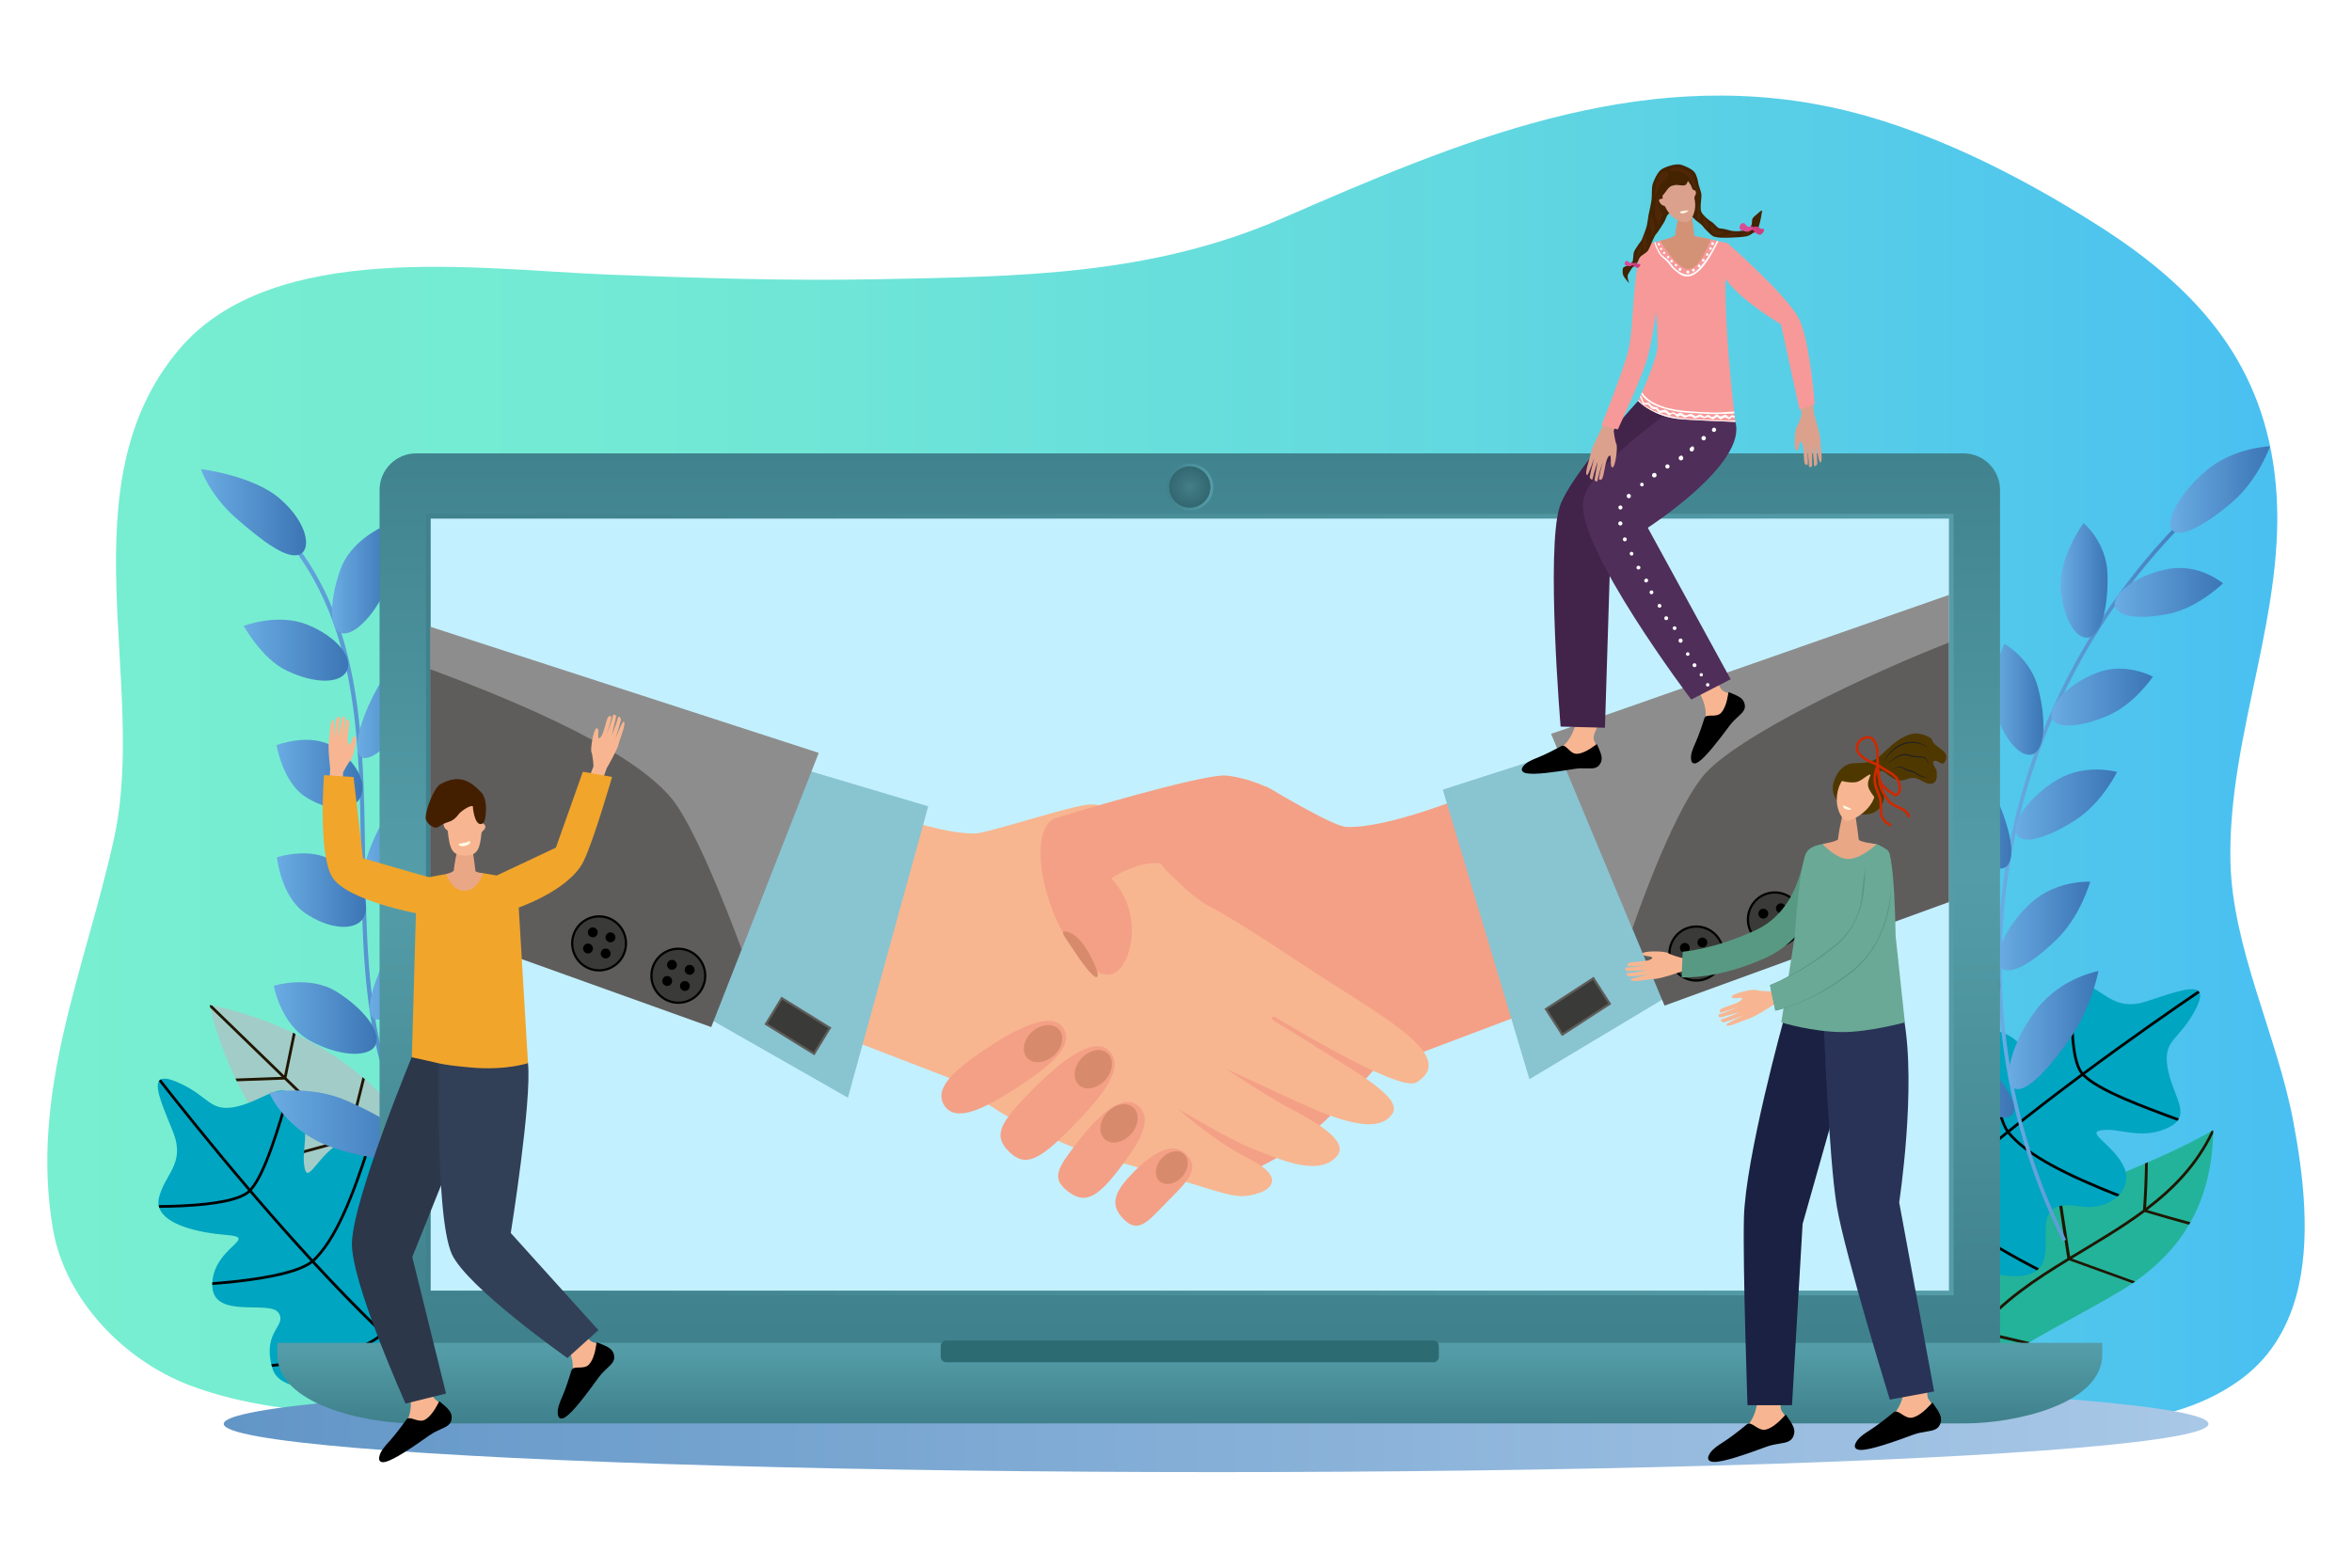 <?xml version="1.0" encoding="utf-8"?>
<!-- Generator: Adobe Illustrator 27.5.0, SVG Export Plug-In . SVG Version: 6.00 Build 0)  -->
<svg version="1.1" id="Ñëîé_1" xmlns="http://www.w3.org/2000/svg" xmlns:xlink="http://www.w3.org/1999/xlink" x="0px" y="0px"
	 viewBox="0 0 6000 4000" style="enable-background:new 0 0 6000 4000;" xml:space="preserve">
<g>
	<rect style="fill:#FFFFFF;" width="6000" height="4000"/>
	<g>
		<linearGradient id="SVGID_1_" gradientUnits="userSpaceOnUse" x1="120.651" y1="1942.178" x2="5879.349" y2="1942.178">
			<stop  offset="0" style="stop-color:#78EFD0"/>
			<stop  offset="0.268" style="stop-color:#72E9D4"/>
			<stop  offset="0.625" style="stop-color:#62D8E0"/>
			<stop  offset="1" style="stop-color:#49BFF2"/>
		</linearGradient>
		<path style="fill:url(#SVGID_1_);" d="M5857.729,3306.635c39.035-141.745,18.232-308.385-7.714-446.456
			c-41.019-218.276-156.151-442.175-160.198-664.773c-5.902-324.533,146.023-639.652,115.607-961.207
			c-28.126-297.347-188.838-490.663-451.572-657.96c-202.337-128.837-443.617-252.561-685.668-303.375
			c-494.4-103.79-950.584,89.582-1394.438,283.067C2934.411,703.854,2599.367,705.327,2236.4,712.511
			c-228.969,4.531-457.678-3.188-686.447-11.975c-324.388-12.46-855.015-92.518-1094.342,192.461
			c-290.539,345.989-77.86,850.554-164.746,1246.485c-72.832,331.884-216.306,647.212-155.606,997.463
			c30.88,178.186,179.475,333.262,348.338,397.604c136.291,51.932,285.821,66.609,430.494,74.438
			c381.511,20.645,764.542,7.875,1146.402,5.559c500.751-3.037,1000.074,19.198,1500.609,25.753
			c206.567,2.704,400.078-20.026,604.041-42.809c283.008-31.611,571.584-4.851,854.248,19.091
			c226.859,19.214,492.498,46.521,690-92.086C5788.719,3468.82,5834.145,3392.271,5857.729,3306.635z"/>
		<g>
			<path style="fill:#23B39A;" d="M5409.752,3293.773c-84.752,50.347-167.542,92.412-232.02,130.687
				c-2.992,1.744-5.947,3.468-8.871,5.182l-0.006,0.004c-95.567,55.305-151.406,99.129-183.912,69.162
				c-0.842-0.772-1.668-1.596-2.477-2.472c-0.805-0.873-1.588-1.792-2.346-2.75c-27.414-34.766-26.548-131.373,29.188-220.828
				c1.713-2.79,3.484-5.568,5.301-8.339c42.062-65.563,114.662-124.946,203.898-177.826c10.963-6.603,22.053-12.876,33.213-18.882
				l0.007-0.001c2.419-1.309,4.845-2.596,7.266-3.877c75.52-39.372,151.749-68.409,213.07-95.182
				c2.382-1.029,4.749-2.046,7.087-3.058c88.504-37.747,145.264-70.109,161.791-78.997c3.174-1.714,4.852-2.57,4.852-2.57
				s0.041,2.719-0.029,7.793c-0.292,28.774-4.086,132.814-57.942,226.736c-1.2,2.113-2.408,4.217-3.624,6.31
				c-30.776,52.985-76.94,102.89-137.324,144.836c-2.185,1.528-4.389,3.046-6.604,4.557
				C5430.43,3280.944,5420.25,3287.452,5409.752,3293.773z"/>
			<path style="fill:#201600;" d="M5440.27,3274.258c2.215-1.511,4.419-3.028,6.604-4.557
				c-53.649-19.348-107.488-38.896-161.174-58.28c63.07-38.301,127.283-75.366,185.621-118.792
				c38.143,11.307,75.822,22.107,112.877,32.236c1.216-2.095,2.424-4.196,3.624-6.31c-36.015-9.731-72.642-20.125-109.728-31.017
				c68.273-51.822,128.001-112.908,167.67-195.72c0.07-5.074,0.029-7.793,0.029-7.793s-1.678,0.856-4.852,2.57
				c-39.383,82.211-98.531,143.01-166.186,194.593c2.465-37.446,4.056-75.843,4.395-115.596c-2.353,1.031-4.715,2.048-7.087,3.058
				c-0.575,40.753-2.45,80.1-5.212,118.492c-58.416,43.524-122.738,80.652-185.916,119.021
				c-7.351-47.481-14.547-94.799-21.942-142.331c-2.421,1.281-4.847,2.568-7.266,3.877l-0.004,0.001
				c7.382,47.661,14.604,95.143,22.017,142.832c-84.271,51.394-166.025,105.513-228.464,180.555
				c-11.085-43.161-21.246-85.323-30.667-126.679c-1.816,2.771-3.586,5.547-5.301,8.339c9.441,40.729,19.623,82.259,30.709,124.767
				c-23.061,28.667-43.322,60.363-59.896,96.062c0.758,0.958,1.541,1.877,2.346,2.75c0.809,0.876,1.635,1.699,2.477,2.472
				c16.592-35.74,36.889-67.476,59.987-96.173c40.154,7.755,81.552,16.854,123.925,27.011l0.006-0.004
				c2.924-1.716,5.879-3.438,8.871-5.182c-43.524-10.659-86.064-20.255-127.345-28.486
				c62.397-74.857,144.023-128.887,228.157-180.199C5332.381,3235.188,5386.4,3254.807,5440.27,3274.258z"/>
		</g>
		<g>
			<path style="fill:#00A5C1;" d="M5201.635,3236.513c-1.643,1.768-3.449,3.439-5.432,4.996
				c-16.271,12.872-44.17,18.556-91.854,11.626c-183.564-26.685-271.024-72.783-288.906-83.155
				c-2.355-1.367-3.506-2.113-3.506-2.113s-0.224-1.28-0.631-3.697c-6.525-38.864-59.353-372.047,43.347-396.236
				c1.941-0.456,3.849-0.879,5.722-1.263c2.355-0.49,4.655-0.925,6.904-1.301c86.879-14.712,95.84,47.694,129.994,26.812
				c34.705-21.218-7.364-169.077,81.851-163.543c1.091,0.068,2.204,0.16,3.338,0.275c1.218,0.121,2.423,0.263,3.613,0.426
				c90.376,12.12,105.414,128.342,118.062,43.381c10.832-72.74,36.545-153.803,80.471-165.653c2.295-0.62,4.641-1.045,7.032-1.277
				c6.013-0.581,12.34,0.104,18.993,2.221c60.016,19.095,81.701,73.452,163.877,47.405c56.426-17.884,114.379-40.688,132.451-27.669
				c1.926,1.385,3.398,3.18,4.366,5.431c3.185,7.389,0.942,19.701-8.497,38.671c-42.042,84.474-87.206,77.879-72.818,155.074
				c10.631,57.063,43.516,97.334,28.518,126.915c-1.039,2.051-2.307,4.047-3.828,5.996c-6.225,7.975-16.696,15.129-33,21.594
				c-66.779,26.476-119.932-6.4-165.13,3.225c-32.551,6.935,38.039,39.439,62.396,94.791c10.727,24.365,4.904,49.258-11.914,68.166
				c-1.652,1.861-3.412,3.664-5.277,5.401c-21.631,20.2-56.924,31.736-97.537,24.86
				C5166.07,3054.494,5249.221,3185.57,5201.635,3236.513z"/>
			<path d="M5201.635,3236.513c-1.643,1.768-3.449,3.439-5.432,4.996c-50.119-25.916-96.162-52.072-135.706-77.146
				c-59.465-37.704-104.05-72.54-132.622-103.611c-0.357-0.386-0.707-0.772-1.054-1.158
				c-40.669,37.489-78.474,74.653-111.378,110.386c-2.355-1.367-3.506-2.113-3.506-2.113s-0.224-1.28-0.631-3.697
				c31.354-34.018,68.379-70.717,110.864-109.898c-15.948-19.435-29.122-50.584-39.184-92.703
				c-8.378-35.063-14.667-77.845-18.696-127.152c-1.939-23.811-3.162-46.887-3.916-67.745l6.904-1.301
				c0.746,21.05,1.975,44.423,3.942,68.542c3.999,48.945,10.231,91.361,18.53,126.072c9.766,40.87,22.389,70.968,37.535,89.574
				c18.817-17.263,38.68-35.003,59.58-53.202c39.898-34.754,83.592-71.211,130.781-109.142
				c-10.887-16.527-19.596-43.549-25.918-80.514c-5.635-32.963-9.447-73.977-11.33-121.916c-0.762-19.419-1.142-38.438-1.276-56.146
				l6.951,0.701c0.139,17.441,0.519,36.137,1.265,55.221c3.93,99.993,16.252,168.164,35.74,198.289
				c52.354-41.965,108.948-85.718,169.397-130.934c5.216-3.908,10.413-7.786,15.597-11.637
				c-19.188-24.51-27.867-84.176-25.807-177.531c0.428-19.352,1.295-38.301,2.34-55.681c2.295-0.62,4.641-1.045,7.032-1.277
				c-1.085,17.771-1.985,37.253-2.429,57.159c-1.996,90.757,6.438,150.451,24.434,173.185
				c119.781-88.957,228.543-164.331,293.316-208.387c1.926,1.385,3.398,3.18,4.366,5.431
				c-64.554,43.897-173.205,119.182-292.95,208.097c18.146,17.875,51.578,37.003,104.607,59.91
				c39.531,17.074,85.926,34.507,135.545,52.653l-3.828,5.996c-49.171-17.992-95.158-35.293-134.469-52.273
				c-54.528-23.555-88.84-43.364-107.492-62.096c-5.357,3.983-10.738,7.993-16.135,12.03
				c-53.044,39.687-111.015,84.187-169.396,131.043l0.012,0.012c46.904,56.896,145.377,105.907,279.832,159.06
				c-1.652,1.861-3.412,3.664-5.277,5.401c-48.533-19.226-100.873-41.337-145.887-64.282
				c-58.574-29.855-100.282-58.646-127.049-87.754c-2.453-2.666-4.778-5.334-6.982-8.009c-0.019-0.028-0.039-0.056-0.063-0.081
				c-65.025,52.318-130.383,107.459-189.859,162.006C4979.297,3106.941,5075.412,3171.453,5201.635,3236.513z"/>
		</g>
		<g>
			<path style="fill:#A2CCC8;" d="M956.997,2777.587c69.206,67.146,126.77,136.153,168.199,198.773
				c1.912,2.885,3.781,5.757,5.622,8.615l0.006,0.004c59.889,92.986,83.036,170.74,54.325,205.443
				c-0.754,0.911-1.544,1.795-2.374,2.649c-0.829,0.854-1.688,1.672-2.576,2.453c-32.672,28.74-106.979,10.308-197.416-42.427
				c-2.809-1.629-5.628-3.301-8.461-4.998c-66.385-39.825-140.861-97.517-213.664-168.152c-8.996-8.729-17.652-17.621-25.987-26.658
				l-0.004-0.002c-1.813-1.958-3.602-3.926-5.382-5.893c-55.182-61.171-95.835-127.992-125.271-188.442
				c-1.142-2.338-2.263-4.669-3.364-6.987c-41.609-87.271-59.685-160.06-64.439-181.259c-0.915-4.073-1.334-6.246-1.334-6.246
				s2.185,0.353,6.284,1.145c23.165,4.458,107.585,22.793,206.205,69.468l6.608,3.16c55.545,26.836,115.213,62.658,170.742,110.008
				c2.015,1.714,4.023,3.448,6.025,5.193C939.621,2761.181,948.384,2769.229,956.997,2777.587z"/>
			<path style="fill:#201600;" d="M892.528,2906.512l38.215-153.077c-2.003-1.745-4.011-3.479-6.025-5.193l-38.083,152.555
				l-155.719-151.087l23.06-111.476l-6.608-3.16l-22.502,108.766l-183.703-178.233c-4.099-0.792-6.284-1.145-6.284-1.145
				s0.419,2.173,1.334,6.246l182.372,176.942l-117.934,4.316l3.364,6.987l121.636-4.447l155.987,151.347l-152.352,41.543
				c1.78,1.967,3.568,3.935,5.382,5.893l0.004,0.002l152.892-41.688l208.383,202.179l-121.625,34.32
				c2.833,1.697,5.652,3.369,8.461,4.998l119.064-33.592l78.352,76.019c0.888-0.781,1.748-1.599,2.576-2.453
				c0.829-0.854,1.62-1.738,2.374-2.649l-78.454-76.118l24.128-129.325l-0.006-0.004c-1.841-2.858-3.71-5.73-5.622-8.615
				l-24.624,132.004L892.528,2906.512z"/>
		</g>
		<g>
			<path style="fill:#00A5C1;" d="M1139.734,3115.477c1.874,1.521,3.664,3.21,5.351,5.082c13.938,15.369,21.487,42.82,17.783,90.864
				c-14.264,184.943-54.368,275.309-63.514,293.85c-1.205,2.44-1.873,3.638-1.873,3.638s-1.262,0.312-3.645,0.878
				c-38.338,9.129-367.207,84.271-398.258-16.568c-0.584-1.906-1.135-3.779-1.645-5.624c-0.646-2.313-1.234-4.581-1.762-6.8
				c-20.527-85.691,41.134-98.834,17.999-131.505c-23.506-33.196-168.197,18.733-168.684-70.651
				c-0.003-1.094,0.011-2.212,0.05-3.349c0.039-1.226,0.1-2.438,0.182-3.634c6.007-90.988,120.953-113.816,35.333-120.716
				c-73.305-5.91-155.914-26.107-170.695-69.133c-0.773-2.249-1.356-4.56-1.749-6.933c-0.984-5.959-0.727-12.317,0.938-19.099
				c15.011-61.166,67.783-86.461,36.263-166.697c-21.642-55.092-48.298-111.377-36.526-130.288c1.253-2.012,2.945-3.604,5.126-4.721
				c7.157-3.675,19.592-2.267,39.155,5.875c87.112,36.256,83.574,81.763,159.625,62.211c56.216-14.449,94.182-49.97,124.706-36.998
				c2.117,0.899,4.193,2.027,6.239,3.415c8.377,5.674,16.219,15.639,23.768,31.471c30.913,64.845,1.689,120.09,14.336,164.538
				c9.11,32.01,36.788-40.607,90.374-68.637c23.589-12.341,48.816-8.208,68.813,7.297c1.969,1.523,3.888,3.158,5.746,4.9
				c21.61,20.225,35.497,54.658,31.372,95.645C960.523,3163.216,1085.703,3071.43,1139.734,3115.477z"/>
			<path d="M1139.734,3115.477c1.874,1.521,3.664,3.21,5.351,5.082c-22.484,51.751-45.479,99.452-67.834,140.593
				c-33.614,61.869-65.369,108.698-94.445,139.297c-0.361,0.382-0.724,0.758-1.085,1.131
				c40.143,38.053,79.768,73.268,117.634,103.693c-1.205,2.44-1.873,3.638-1.873,3.638s-1.262,0.312-3.645,0.878
				c-36.05-28.991-75.162-63.46-117.115-103.212c-18.315,17.221-48.508,32.463-89.854,45.337
				c-34.418,10.721-76.68,19.877-125.606,27.215c-23.625,3.538-46.569,6.313-67.329,8.468l-1.762-6.8
				c20.953-2.163,44.189-4.961,68.123-8.547c48.563-7.286,90.464-16.361,124.538-26.977c40.119-12.496,69.299-27.118,86.844-43.482
				c-18.491-17.611-37.529-36.234-57.094-55.861c-37.362-37.47-76.679-78.609-117.701-123.139
				c-15.754,11.979-42.129,22.485-78.585,31.283c-32.51,7.84-73.172,14.405-120.876,19.512c-19.325,2.068-38.273,3.728-55.935,5.055
				l0.232-6.982c17.393-1.314,36.019-2.951,55.01-4.981c99.502-10.652,166.688-27.536,195.433-49.009
				c-45.395-49.41-92.859-102.931-142.044-160.197c-4.249-4.941-8.469-9.865-12.66-14.777
				c-23.161,20.791-82.108,33.471-175.39,37.699c-19.337,0.877-38.301,1.287-55.711,1.417c-0.773-2.249-1.356-4.56-1.749-6.933
				c17.803-0.112,37.303-0.525,57.193-1.424c90.683-4.118,149.675-16.555,171.146-36.039
				c-96.821-113.521-179.345-216.959-227.664-278.621c1.253-2.012,2.945-3.604,5.126-4.721
				c48.144,61.451,130.573,164.787,227.349,278.275c16.613-19.311,33.446-53.956,52.731-108.406
				c14.372-40.592,28.643-88.053,43.407-138.781l6.239,3.415c-14.64,50.271-28.805,97.318-43.1,137.685
				c-19.829,55.988-37.283,91.554-54.717,111.429c4.336,5.078,8.699,10.174,13.09,15.287
				c43.168,50.251,91.471,105.095,142.151,160.19l0.012-0.014c53.608-50.63,95.877-152.178,139.854-289.908
				c1.969,1.523,3.888,3.158,5.746,4.9c-15.914,49.722-34.451,103.43-54.314,149.887c-25.843,60.451-51.76,104.002-79,132.67
				c-2.496,2.625-5,5.124-7.52,7.504c-0.027,0.021-0.053,0.044-0.077,0.07c56.578,61.352,115.994,122.85,174.422,178.518
				C1025.427,3346.034,1083.321,3245.794,1139.734,3115.477z"/>
		</g>
		<g>
			<g>
				
					<linearGradient id="SVGID_00000106842540366693745410000000525451183923313302_" gradientUnits="userSpaceOnUse" x1="655.118" y1="2233.811" x2="1342.836" y2="2233.811">
					<stop  offset="0" style="stop-color:#6AACE3"/>
					<stop  offset="1" style="stop-color:#3C75B5"/>
				</linearGradient>
				<path style="fill:url(#SVGID_00000106842540366693745410000000525451183923313302_);" d="M1342.836,3168.7
					c-3.445,1.436-6.889,2.872-10.337,4.311c-746.442-407.723-121.803-1386.829-677.381-1874.09
					c3.446-1.436,6.89-2.872,10.335-4.308C1221.032,1781.874,596.394,2760.98,1342.836,3168.7z"/>
			</g>
			
				<linearGradient id="SVGID_00000173121242526438056940000006870836078342909828_" gradientUnits="userSpaceOnUse" x1="512.806" y1="1306.969" x2="780.824" y2="1306.969">
				<stop  offset="0" style="stop-color:#6AACE3"/>
				<stop  offset="1" style="stop-color:#3C75B5"/>
			</linearGradient>
			<path style="fill:url(#SVGID_00000173121242526438056940000006870836078342909828_);" d="M715.491,1273.76
				c68.949,60.361,79.909,128.021,48.834,140.97c-32.004,13.338-94.105-33.009-163.052-93.37
				c-68.277-60.641-88.686-124.363-88.466-124.455C512.589,1196.996,647.212,1213.121,715.491,1273.76z"/>
			
				<linearGradient id="SVGID_00000065049216754053827210000006096786604279227009_" gradientUnits="userSpaceOnUse" x1="847.125" y1="1480.214" x2="999.274" y2="1480.214">
				<stop  offset="0" style="stop-color:#6AACE3"/>
				<stop  offset="1" style="stop-color:#3C75B5"/>
			</linearGradient>
			<path style="fill:url(#SVGID_00000065049216754053827210000006096786604279227009_);" d="M985.818,1500.342
				c-33.688,76.028-89.548,128.004-118.402,113.437c-29.076-14.472-25.235-87.875,0.909-160.761
				c25.865-72.769,106.773-108.595,107.312-108.819c-0.159,0.065,12.175,19.523,18.848,49.093
				C1001.393,1422.76,1002.641,1462.335,985.818,1500.342z"/>
			
				<linearGradient id="SVGID_00000005970129880246820840000004560700464240043936_" gradientUnits="userSpaceOnUse" x1="621.566" y1="1658.928" x2="888.407" y2="1658.928">
				<stop  offset="0" style="stop-color:#6AACE3"/>
				<stop  offset="1" style="stop-color:#3C75B5"/>
			</linearGradient>
			<path style="fill:url(#SVGID_00000005970129880246820840000004560700464240043936_);" d="M732.041,1711.452
				c69.401,33.066,135.361,34.274,152.611,0.495c17.05-33.694-25.239-87.877-101.043-118.274
				c-76.06-30.291-162.505,3.626-162.041,3.433c-0.133,0.055,11.326,19.88,30.192,44.363
				C670.836,1665.868,697.323,1694.927,732.041,1711.452z"/>
			
				<linearGradient id="SVGID_00000054987280184727506560000008412223958712438974_" gradientUnits="userSpaceOnUse" x1="911.465" y1="1784.873" x2="1093.654" y2="1784.873">
				<stop  offset="0" style="stop-color:#6AACE3"/>
				<stop  offset="1" style="stop-color:#3C75B5"/>
			</linearGradient>
			<path style="fill:url(#SVGID_00000054987280184727506560000008412223958712438974_);" d="M1054.725,1811.379
				c-49.149,82.472-110.24,136.627-133.574,119.763c-23.47-16.809-2.399-97.397,42.876-178.252
				c45.063-80.77,127.514-117.239,127.815-117.364C1092.568,1635.223,1104.724,1728.553,1054.725,1811.379z"/>
			
				<linearGradient id="SVGID_00000167392814432423916980000013352149675477396661_" gradientUnits="userSpaceOnUse" x1="705.12" y1="1974.877" x2="924.963" y2="1974.877">
				<stop  offset="0" style="stop-color:#6AACE3"/>
				<stop  offset="1" style="stop-color:#3C75B5"/>
			</linearGradient>
			<path style="fill:url(#SVGID_00000167392814432423916980000013352149675477396661_);" d="M777.104,2031.758
				c57.339,38.093,119.646,40.824,140.952,5.355c21.2-35.424-7.796-95.145-67.873-132.098
				c-60.269-36.872-145.297-3.548-145.062-3.643C705.697,1901.13,720.426,1993.391,777.104,2031.758z"/>
			
				<linearGradient id="SVGID_00000170990719366657636140000013935253391822958725_" gradientUnits="userSpaceOnUse" x1="928.817" y1="2084.141" x2="1148.233" y2="2084.141">
				<stop  offset="0" style="stop-color:#6AACE3"/>
				<stop  offset="1" style="stop-color:#3C75B5"/>
			</linearGradient>
			<path style="fill:url(#SVGID_00000170990719366657636140000013935253391822958725_);" d="M1083.288,2113.731
				c-58.963,92.598-124.538,153.514-146.977,136.274c-22.517-17.204,7.502-106.413,65.964-198.801
				c58.266-92.305,145.842-135.802,145.945-135.846C1148.558,1915.219,1142.58,2021,1083.288,2113.731z"/>
			
				<linearGradient id="SVGID_00000011712856348109394640000000402762431513321627_" gradientUnits="userSpaceOnUse" x1="706.253" y1="2271.139" x2="933.779" y2="2271.139">
				<stop  offset="0" style="stop-color:#6AACE3"/>
				<stop  offset="1" style="stop-color:#3C75B5"/>
			</linearGradient>
			<path style="fill:url(#SVGID_00000011712856348109394640000000402762431513321627_);" d="M777.466,2329.111
				c61.134,42.545,128.998,47.854,149.946,12.532c20.894-35.294-11.326-98.566-71.914-141.341
				c-60.764-42.701-149.278-12.814-149.245-12.827C706.459,2187.391,716.487,2286.498,777.466,2329.111z"/>
			
				<linearGradient id="SVGID_00000000198256431773400210000001873856613547780521_" gradientUnits="userSpaceOnUse" x1="943.527" y1="2427.543" x2="1160.482" y2="2427.543">
				<stop  offset="0" style="stop-color:#6AACE3"/>
				<stop  offset="1" style="stop-color:#3C75B5"/>
			</linearGradient>
			<path style="fill:url(#SVGID_00000000198256431773400210000001873856613547780521_);" d="M1097.762,2457.677
				c-55.313,94.722-116.988,156.969-143.446,141.402c-26.414-15.581-3.048-104.973,56.125-201.301
				c59.039-96.274,150.24-144.238,150.042-144.154C1160.322,2253.693,1152.703,2363.11,1097.762,2457.677z"/>
			
				<linearGradient id="SVGID_00000172434048674733062410000008172797929152195755_" gradientUnits="userSpaceOnUse" x1="698.467" y1="2597.508" x2="961.139" y2="2597.508">
				<stop  offset="0" style="stop-color:#6AACE3"/>
				<stop  offset="1" style="stop-color:#3C75B5"/>
			</linearGradient>
			<path style="fill:url(#SVGID_00000172434048674733062410000008172797929152195755_);" d="M790.022,2654.87
				c73.689,40.958,151.873,44.917,167.928,11.639c16.124-33.307-30.711-93.444-99.675-136.373
				c-69.088-42.877-159.543-15.137-159.805-15.027C698.206,2515.218,715.817,2614.122,790.022,2654.87z"/>
			
				<linearGradient id="SVGID_00000168098672297535861390000008375603761121071744_" gradientUnits="userSpaceOnUse" x1="1023.024" y1="2690.216" x2="1224.579" y2="2690.216">
				<stop  offset="0" style="stop-color:#6AACE3"/>
				<stop  offset="1" style="stop-color:#3C75B5"/>
			</linearGradient>
			<path style="fill:url(#SVGID_00000168098672297535861390000008375603761121071744_);" d="M1178.151,2719.386
				c-46.066,103.404-99.581,172.414-134.127,160.225c-34.361-12.271-27.477-104.957,27.489-212.07
				c54.833-107.057,153.679-168.367,153.063-168.111C1224.014,2499.66,1223.106,2616.446,1178.151,2719.386z"/>
			
				<linearGradient id="SVGID_00000026864814576907753690000016454147767671389865_" gradientUnits="userSpaceOnUse" x1="686.513" y1="2869.768" x2="1061.675" y2="2869.768">
				<stop  offset="0" style="stop-color:#6AACE3"/>
				<stop  offset="1" style="stop-color:#3C75B5"/>
			</linearGradient>
			<path style="fill:url(#SVGID_00000026864814576907753690000016454147767671389865_);" d="M840.181,2924.88
				c107.723,39.313,213.822,41.805,221.036,12.212c7.428-29.687-76.804-84.399-174.676-127.819
				c-97.984-43.37-199.334-21.254-200.028-20.965c0.227-0.095,10.658,24.662,35.622,53.887
				C746.926,2871.489,786.25,2905.253,840.181,2924.88z"/>
		</g>
		<g>
			<g>
				
					<linearGradient id="SVGID_00000129922339738808311020000001175841492277707650_" gradientUnits="userSpaceOnUse" x1="5096.477" y1="2203.277" x2="5665.012" y2="2203.277">
					<stop  offset="0" style="stop-color:#6AACE3"/>
					<stop  offset="1" style="stop-color:#3C75B5"/>
				</linearGradient>
				<path style="fill:url(#SVGID_00000129922339738808311020000001175841492277707650_);" d="M5270.748,3163.22
					c-2.896,1.332-5.789,2.672-8.681,4.004c-326.523-662.07-157.663-1446.031,396.511-1927.893c2.144,2.306,4.287,4.611,6.434,6.917
					C5113.982,1725.378,4946.07,2504.899,5270.748,3163.22z"/>
			</g>
			
				<linearGradient id="SVGID_00000137093555594301439030000000442338308064904332_" gradientUnits="userSpaceOnUse" x1="5536.237" y1="1249.086" x2="5791.173" y2="1249.086">
				<stop  offset="0" style="stop-color:#6AACE3"/>
				<stop  offset="1" style="stop-color:#3C75B5"/>
			</linearGradient>
			<path style="fill:url(#SVGID_00000137093555594301439030000000442338308064904332_);" d="M5696.164,1279.717
				c-66.16,57.337-131.068,93.501-153.202,74.636c-21.925-18.652,10.879-89.227,82.093-151.041
				c71.553-62.333,166.782-64.821,166.115-64.511C5790.732,1139.25,5761.546,1222.557,5696.164,1279.717z"/>
			
				<linearGradient id="SVGID_00000009586828980374305560000004303267855926277289_" gradientUnits="userSpaceOnUse" x1="5394.67" y1="1511.475" x2="5671.04" y2="1511.475">
				<stop  offset="0" style="stop-color:#6AACE3"/>
				<stop  offset="1" style="stop-color:#3C75B5"/>
			</linearGradient>
			<path style="fill:url(#SVGID_00000009586828980374305560000004303267855926277289_);" d="M5535.705,1565.432
				c-74.768,15.915-138.803,9.848-140.975-22.885c-2.291-32.509,61.106-77.531,139.211-91.173
				c78.048-13.531,137.029,37.412,137.099,36.939C5670.4,1488.342,5609.893,1549.214,5535.705,1565.432z"/>
			
				<linearGradient id="SVGID_00000169536842538062396990000012688218905554926512_" gradientUnits="userSpaceOnUse" x1="5256.842" y1="1480.829" x2="5376.46" y2="1480.829">
				<stop  offset="0" style="stop-color:#6AACE3"/>
				<stop  offset="1" style="stop-color:#3C75B5"/>
			</linearGradient>
			<path style="fill:url(#SVGID_00000169536842538062396990000012688218905554926512_);" d="M5257.42,1504.763
				c6.688,81.37,43.963,132.653,74.659,120.396c30.974-12.369,46.764-82.331,44.089-161.741
				c-2.504-79.41-60.381-128.916-60.885-128.72C5314.966,1334.036,5250.09,1422.917,5257.42,1504.763z"/>
			
				<linearGradient id="SVGID_00000020389675813603355160000002536053632002909087_" gradientUnits="userSpaceOnUse" x1="5233.067" y1="1778.695" x2="5492.134" y2="1778.695">
				<stop  offset="0" style="stop-color:#6AACE3"/>
				<stop  offset="1" style="stop-color:#3C75B5"/>
			</linearGradient>
			<path style="fill:url(#SVGID_00000020389675813603355160000002536053632002909087_);" d="M5376.623,1826.316
				c-69.66,29.396-133.576,35.523-142.543,4.109c-9.037-31.176,43.436-86.734,116.617-114.418
				c73.154-27.561,141.455,10.912,141.437,10.437C5491.547,1726.574,5445.693,1796.714,5376.623,1826.316z"/>
			
				<linearGradient id="SVGID_00000124841164697623295750000000620835678804727723_" gradientUnits="userSpaceOnUse" x1="5085.011" y1="1784.358" x2="5212.79" y2="1784.358">
				<stop  offset="0" style="stop-color:#6AACE3"/>
				<stop  offset="1" style="stop-color:#3C75B5"/>
			</linearGradient>
			<path style="fill:url(#SVGID_00000124841164697623295750000000620835678804727723_);" d="M5092.186,1818.776
				c23.463,77.902,70.516,120.881,98.041,103.164c27.77-17.876,28.705-88.919,9.382-165.517
				c-19.171-76.627-86.172-113.883-86.612-113.608C5112.588,1642.213,5068.027,1740.509,5092.186,1818.776z"/>
			
				<linearGradient id="SVGID_00000160877531836343500150000010771849484238504354_" gradientUnits="userSpaceOnUse" x1="5142.165" y1="2052.836" x2="5400.851" y2="2052.836">
				<stop  offset="0" style="stop-color:#6AACE3"/>
				<stop  offset="1" style="stop-color:#3C75B5"/>
			</linearGradient>
			<path style="fill:url(#SVGID_00000160877531836343500150000010771849484238504354_);" d="M5295.203,2091.966
				c-68.878,44.479-135.188,66.086-150.182,36.986c-15.016-28.808,30.572-96.45,103.486-139.639
				c72.9-43.091,152.486-19.221,152.343-19.726C5400.305,1969.813,5363.459,2047.307,5295.203,2091.966z"/>
			
				<linearGradient id="SVGID_00000010273262962316292650000005278492497636003484_" gradientUnits="userSpaceOnUse" x1="4973.41" y1="2069.342" x2="5130.983" y2="2069.342">
				<stop  offset="0" style="stop-color:#6AACE3"/>
				<stop  offset="1" style="stop-color:#3C75B5"/>
			</linearGradient>
			<path style="fill:url(#SVGID_00000010273262962316292650000005278492497636003484_);" d="M4997.326,2112.997
				c40.613,80.011,98.377,119.233,122.119,97.06c23.999-22.39,8.49-97.361-27.444-176.568
				c-35.784-79.21-110.286-111.335-110.716-110.992C4980.755,1921.919,4955.9,2032.734,4997.326,2112.997z"/>
			
				<linearGradient id="SVGID_00000132781015137666284780000005363258279819125922_" gradientUnits="userSpaceOnUse" x1="5097.391" y1="2362.801" x2="5332.311" y2="2362.801">
				<stop  offset="0" style="stop-color:#6AACE3"/>
				<stop  offset="1" style="stop-color:#3C75B5"/>
			</linearGradient>
			<path style="fill:url(#SVGID_00000132781015137666284780000005363258279819125922_);" d="M5248.346,2395.27
				c-61.234,60.485-123.727,98.324-144.667,72.587c-20.904-25.414,11.682-104.378,77.392-164.178
				c65.718-59.716,151.512-53.627,151.24-54.125C5331.827,2249.874,5308.9,2334.675,5248.346,2395.27z"/>
			
				<linearGradient id="SVGID_00000089538747902060090140000014043046769104092584_" gradientUnits="userSpaceOnUse" x1="4894.384" y1="2403.105" x2="5102.832" y2="2403.105">
				<stop  offset="0" style="stop-color:#6AACE3"/>
				<stop  offset="1" style="stop-color:#3C75B5"/>
			</linearGradient>
			<path style="fill:url(#SVGID_00000089538747902060090140000014043046769104092584_);" d="M4952.541,2455.235
				c58.801,75.56,126.207,106.031,144.908,79.495c18.938-26.813-14.088-100.704-67.802-176.147
				c-53.552-75.438-134.872-96.934-135.264-96.518c0.13-0.065-0.862,29.053,6.37,67.982
				C4907.84,2368.913,4923.148,2417.592,4952.541,2455.235z"/>
			
				<linearGradient id="SVGID_00000127727799848515045040000000332066807246678934_" gradientUnits="userSpaceOnUse" x1="5124.8" y1="2628.167" x2="5353.367" y2="2628.167">
				<stop  offset="0" style="stop-color:#6AACE3"/>
				<stop  offset="1" style="stop-color:#3C75B5"/>
			</linearGradient>
			<path style="fill:url(#SVGID_00000127727799848515045040000000332066807246678934_);" d="M5278.513,2653.554
				c-58.132,81.989-117.636,142.827-143.386,120.891c-25.639-21.502-2.852-117.789,60.705-199.653
				c63.555-81.865,158.012-96.898,157.533-97.417C5352.943,2477.79,5335.83,2571.431,5278.513,2653.554z"/>
			
				<linearGradient id="SVGID_00000078028114428035346820000017075243103466897084_" gradientUnits="userSpaceOnUse" x1="4843.935" y1="2703.416" x2="5138.659" y2="2703.416">
				<stop  offset="0" style="stop-color:#6AACE3"/>
				<stop  offset="1" style="stop-color:#3C75B5"/>
			</linearGradient>
			<path style="fill:url(#SVGID_00000078028114428035346820000017075243103466897084_);" d="M4956.022,2764.784
				c84.296,78.279,167.727,104.312,180.721,74.424c13.29-30.287-44.173-105.918-122.259-184.823
				c-77.891-78.808-170.11-99.325-170.549-98.804c0.152-0.113,6.063,32.461,23.607,75.072
				C4884.906,2673.221,4913.904,2725.831,4956.022,2764.784z"/>
		</g>
		
			<linearGradient id="SVGID_00000101818798254607181120000003946108506078188953_" gradientUnits="userSpaceOnUse" x1="570.736" y1="3632.997" x2="5633.896" y2="3632.997">
			<stop  offset="0" style="stop-color:#6296C7"/>
			<stop  offset="1" style="stop-color:#A9C8E7"/>
		</linearGradient>
		
			<ellipse style="fill:url(#SVGID_00000101818798254607181120000003946108506078188953_);" cx="3102.317" cy="3632.997" rx="2531.581" ry="123.163"/>
		<g>
			<g>
				
					<linearGradient id="SVGID_00000154420593352085563440000000466485290639605405_" gradientUnits="userSpaceOnUse" x1="3035.198" y1="1156.777" x2="3035.198" y2="3409.789">
					<stop  offset="0" style="stop-color:#40838E"/>
					<stop  offset="0.474" style="stop-color:#549DA8"/>
					<stop  offset="1" style="stop-color:#3F818C"/>
				</linearGradient>
				<path style="fill:url(#SVGID_00000154420593352085563440000000466485290639605405_);" d="M5102.121,1249.996
					c0-51.27-41.949-93.219-93.219-93.219H1061.494c-51.271,0-93.22,41.95-93.22,93.219v2213.411
					c0,51.271,41.949,93.219,93.22,93.219h3947.408c51.27,0,93.219-41.948,93.219-93.219V1249.996z"/>
				
					<linearGradient id="SVGID_00000120551181537414951090000015411677951656009138_" gradientUnits="userSpaceOnUse" x1="3035.198" y1="3439.358" x2="3035.198" y2="3627.579">
					<stop  offset="0" style="stop-color:#549DA8"/>
					<stop  offset="1" style="stop-color:#3F818C"/>
				</linearGradient>
				<path style="fill:url(#SVGID_00000120551181537414951090000015411677951656009138_);" d="M707.483,3426.229v30.074
					c0,126.896,223.646,175.601,350.541,175.601h3954.35c126.896,0,350.539-48.705,350.539-175.601v-30.074H707.483z"/>
				<path style="fill:#2D6B72;" d="M3670.535,3461.907c0,7.723-6.263,13.984-13.983,13.984H2413.846
					c-7.725,0-13.984-6.262-13.984-13.984v-27.521c0-7.722,6.259-13.983,13.984-13.983h1242.706c7.721,0,13.983,6.262,13.983,13.983
					V3461.907z"/>
				
					<linearGradient id="SVGID_00000129206848377050734190000017748337153338527652_" gradientUnits="userSpaceOnUse" x1="1086.689" y1="2308.15" x2="4983.705" y2="2308.15">
					<stop  offset="0" style="stop-color:#3F818C"/>
					<stop  offset="1" style="stop-color:#549DA8"/>
				</linearGradient>
				
					<rect x="1086.689" y="1311.258" style="fill:url(#SVGID_00000129206848377050734190000017748337153338527652_);" width="3897.016" height="1993.784"/>
				<rect x="1098.671" y="1323.24" style="fill:#C3F0FF;" width="3873.053" height="1969.821"/>
				
					<linearGradient id="SVGID_00000085956263446181103460000007117473406517763720_" gradientUnits="userSpaceOnUse" x1="2975.295" y1="1242.783" x2="3095.102" y2="1242.783">
					<stop  offset="0" style="stop-color:#3F818C"/>
					<stop  offset="1" style="stop-color:#549DA8"/>
				</linearGradient>
				<path style="fill:url(#SVGID_00000085956263446181103460000007117473406517763720_);" d="M3035.196,1302.686
					c-33.03,0-59.901-26.872-59.901-59.903c0-33.03,26.871-59.902,59.901-59.902c33.031,0,59.905,26.872,59.905,59.902
					C3095.102,1275.814,3068.228,1302.686,3035.196,1302.686z"/>
				
					<radialGradient id="SVGID_00000172436263239030433660000017265536511293827234_" cx="3035.197" cy="1242.783" r="52.713" gradientUnits="userSpaceOnUse">
					<stop  offset="0" style="stop-color:#447E87"/>
					<stop  offset="1" style="stop-color:#326770"/>
				</radialGradient>
				<path style="fill:url(#SVGID_00000172436263239030433660000017265536511293827234_);" d="M3087.91,1242.783
					c0,29.114-23.6,52.713-52.714,52.713c-29.11,0-52.712-23.599-52.712-52.713c0-29.112,23.602-52.713,52.712-52.713
					C3064.311,1190.07,3087.91,1213.67,3087.91,1242.783z"/>
			</g>
			<g>
				<path style="fill:#F4A086;" d="M3435.814,2110.075c-33.307-0.896-168.022-82.306-206.061-103.432l-310.11,220.611
					c-26.657,27.669-58.652,52.457-82.962,65.079c-227.107,117.926-554.479,246.882-408.705,367.033
					c151.875,125.18,141.45,158.743,270.171,202.061c102.9,34.624,127.062,68.648,305.889,132.385
					c197.217,70.292,389.655-138.889,498.255-261.286l913.512-344.904l-212.463-567.334
					C4203.34,1820.288,3640.738,2115.575,3435.814,2110.075z"/>
				<path style="fill:#F7B690;" d="M3411.773,2948.41c35.705-44.726-97.595-107.09-136.898-128.716
					c-41.064-22.594-150.9-94.193-150.9-94.193s75.203,34.446,163.011,75.405c104.276,48.646,226.582,101.079,265.405,40.14
					c26.43-41.488-97.801-107.984-212.132-180.759c-91.077-57.975-108.385-60.101-89.657-66.818
					c0,0,317.701,195.511,362.264,168.536c97.092-58.774-45.077-144.297-207.356-247.695
					c-113.726-72.463-232.353-155.338-319.995-201.576c-24.225-12.777-56.059-37.774-82.535-65.615
					c0,0-116.491-195.526-220.16-194.697c-43.47,0.348-261.928,73.465-295.24,74.142
					c-204.956,4.161-765.628-294.798-765.628-294.798l-216.141,565.934l911.258,350.868
					c148.44,95.085,107.491,83.692,298.505,169.534c57.875,26.011,205.937,65.719,229.843,72.937
					c203.159,61.354,208.39,70.799,266.396,52.948c23.126-7.117,73.417-37.594-26.763-88.144
					c-92.303-46.575-179.474-126.403-179.474-126.403s140.578,83.766,193.734,103.094
					C3249.321,2950.718,3363.807,3008.502,3411.773,2948.41z"/>
				<path style="fill:#F4A086;" d="M2835.196,2241.285c86.299,92.551,49.613,225.919,4.184,243.071
					c-45.43,17.154-115.46-57.603-156.417-166.969c-40.957-109.363-37.332-211.929,8.099-229.08
					c14.637-5.526,371.467-112.928,434.803-109.535c51.736,2.771,335.581,67.7,105.368,310.954
					c-79.086,83.564-237.773-36.176-269.664-86.026C2911.865,2195.144,2847.131,2231.741,2835.196,2241.285z"/>
				<path style="fill:#F4A086;" d="M2526.194,2668.796c83.652-54.755,160.19-85.699,185.83-46.21
					c30.002,46.211-33.445,97.323-117.092,152.078c-83.651,54.753-156.916,90.737-185.829,46.208
					C2379.099,2774.662,2442.547,2723.552,2526.194,2668.796z"/>
				<path style="fill:#F4A086;" d="M2633.599,2780.673c80.73-82.036,158.682-136.129,195.422-99.679
					c42.997,42.657-16.193,115.365-96.923,197.403c-80.732,82.033-116.653,101.148-158.083,60.043
					C2531.02,2895.783,2552.869,2862.711,2633.599,2780.673z"/>
				<path style="fill:#F4A086;" d="M2752.314,2909.715c55.067-70.888,112.308-118.482,149.329-89.492
					c43.322,33.929,4.983,96.329-50.085,167.22c-55.064,70.886-86.037,84.748-127.781,52.057
					C2680.455,3005.569,2697.248,2980.604,2752.314,2909.715z"/>
				<path style="fill:#F4A086;" d="M2892.72,2989.655c48.642-49.429,99.442-78.221,132.838-45.088
					c39.08,38.773,0.532,72.455-48.109,121.887c-48.644,49.426-72.61,82.351-110.27,44.99
					C2828.098,3072.671,2844.08,3039.084,2892.72,2989.655z"/>
				<path style="fill:#D88B6C;" d="M2768.898,2417.534c-23.553-36.152-47.558-43.365-54.916-40.097
					c-7.354,3.271,4.725,15.784,28.274,51.935c23.553,36.154,48.608,67.003,55.966,63.733
					C2805.581,2489.838,2792.448,2453.686,2768.898,2417.534z"/>
				<path style="fill:#D88B6C;" d="M2687.62,2693.976c-22.759,19.692-53.192,21.694-67.972,4.474
					c-14.781-17.222-8.313-47.149,14.449-66.841c22.758-19.694,53.191-21.695,67.974-4.477
					C2716.85,2644.356,2710.381,2674.28,2687.62,2693.976z"/>
				<path style="fill:#D88B6C;" d="M2819.145,2756.096c-20.366,22.179-50.37,27.668-67.016,12.257
					c-16.647-15.407-13.632-45.883,6.733-68.061c20.368-22.179,50.372-27.665,67.02-12.256
					C2842.528,2703.446,2839.51,2733.92,2819.145,2756.096z"/>
				<path style="fill:#D88B6C;" d="M2884.799,2894.171c-20.365,22.18-50.37,27.664-67.016,12.251
					c-16.647-15.407-13.633-45.882,6.734-68.059c20.369-22.179,50.373-27.665,67.018-12.255
					C2908.181,2841.519,2905.165,2871.99,2884.799,2894.171z"/>
				<path style="fill:#D88B6C;" d="M3015.08,3003.168c-17.419,18.967-43.084,23.661-57.322,10.48
					c-14.239-13.181-11.659-39.246,5.761-58.219c17.42-18.97,43.085-23.661,57.325-10.483
					C3035.079,2958.129,3032.503,2984.194,3015.08,3003.168z"/>
				<g>
					<polygon style="fill:#89C4D1;" points="2163.064,2800.8 1677.438,2524.088 1859.912,1906.085 2367.928,2057.313 					"/>
					<polygon style="fill:#5E5D5C;" points="2088.39,1921.08 1996.71,2155.146 1891.981,2422.52 1891.981,2422.53 
						1814.378,2620.642 1097.688,2363.561 1097.688,1599.377 1996.71,1891.309 					"/>
					<g>
						<polygon style="fill:#5E5D5A;" points="1950.094,2613.761 1993.478,2543.079 2120.88,2621.916 2077.497,2692.6 						"/>
						<polygon style="fill:#3A3A38;" points="2075.659,2684.825 1957.835,2611.916 1995.316,2550.853 2113.14,2623.764 						"/>
					</g>
					<g>
						<g>
							<path d="M1507.998,2475.832c-37.767-11.24-59.382-51.237-48.187-89.156c11.198-37.923,51.031-59.627,88.798-48.385
								c37.766,11.243,59.381,51.239,48.186,89.162C1585.599,2465.37,1545.765,2487.077,1507.998,2475.832z"/>
							<path style="fill:#3A3A38;" d="M1591.4,2425.845c-10.331,34.989-46.956,54.945-81.804,44.574
								c-34.848-10.375-54.721-47.148-44.39-82.139c10.33-34.988,46.955-54.947,81.803-44.572
								C1581.857,2354.081,1601.731,2390.854,1591.4,2425.845z"/>
						</g>
						<g>
							<path d="M1524.269,2382.489c-1.974,6.69-8.971,10.5-15.63,8.519c-6.658-1.982-10.456-9.007-8.482-15.694
								c1.975-6.686,8.973-10.499,15.631-8.519C1522.446,2368.779,1526.243,2375.808,1524.269,2382.489z"/>
							<path d="M1512.096,2423.718c-1.973,6.688-8.971,10.5-15.629,8.517c-6.659-1.98-10.456-9.007-8.481-15.694
								c1.973-6.684,8.972-10.497,15.63-8.515C1510.274,2410.006,1514.071,2417.032,1512.096,2423.718z"/>
							<path d="M1569.316,2395.237c-1.974,6.683-8.971,10.496-15.629,8.514c-6.659-1.982-10.456-9.009-8.482-15.693
								c1.974-6.686,8.972-10.5,15.632-8.517C1567.495,2381.522,1571.29,2388.549,1569.316,2395.237z"/>
							<path d="M1557.144,2436.464c-1.974,6.683-8.971,10.496-15.63,8.516c-6.658-1.984-10.456-9.009-8.482-15.695
								c1.974-6.684,8.972-10.498,15.631-8.516C1555.32,2422.749,1559.117,2429.777,1557.144,2436.464z"/>
						</g>
					</g>
					<g>
						<g>
							<path d="M1710.131,2558.396c-37.768-11.242-59.381-51.238-48.186-89.16c11.197-37.92,51.03-59.624,88.797-48.381
								c37.766,11.24,59.382,51.237,48.185,89.158C1787.731,2547.933,1747.897,2569.638,1710.131,2558.396z"/>
							<path style="fill:#3A3A38;" d="M1793.533,2508.407c-10.331,34.989-46.956,54.947-81.804,44.572
								c-34.847-10.374-54.722-47.15-44.391-82.138c10.331-34.99,46.956-54.947,81.804-44.573
								C1783.991,2436.642,1803.865,2473.415,1793.533,2508.407z"/>
						</g>
						<g>
							<path d="M1726.302,2465.39c-1.974,6.688-8.971,10.499-15.63,8.519c-6.658-1.981-10.457-9.011-8.481-15.696
								c1.974-6.684,8.971-10.498,15.631-8.514C1724.479,2451.679,1728.276,2458.706,1726.302,2465.39z"/>
							<path d="M1714.128,2506.618c-1.973,6.686-8.971,10.499-15.629,8.519c-6.658-1.984-10.457-9.012-8.481-15.697
								c1.974-6.685,8.972-10.497,15.63-8.516C1712.307,2492.906,1716.103,2499.935,1714.128,2506.618z"/>
							<path d="M1771.349,2478.136c-1.975,6.684-8.972,10.498-15.63,8.515c-6.659-1.98-10.458-9.007-8.482-15.694
								c1.975-6.684,8.971-10.498,15.63-8.515C1769.527,2464.424,1773.322,2471.45,1771.349,2478.136z"/>
							<path d="M1759.177,2519.36c-1.975,6.687-8.972,10.5-15.631,8.517c-6.659-1.979-10.456-9.007-8.481-15.691
								c1.973-6.687,8.971-10.502,15.63-8.518C1757.354,2505.648,1761.15,2512.677,1759.177,2519.36z"/>
						</g>
					</g>
					<path style="opacity:0.3;fill:#FFFFFF;" d="M2088.39,1921.08l-91.679,234.065l-104.729,267.374
						c-0.481-1.62-107.73-297.78-177.735-384.025c-114.498-141.055-468.372-275.333-616.559-330.889v-108.229l899.023,291.932
						L2088.39,1921.08z"/>
				</g>
				<g>
					<polygon style="fill:#89C4D1;" points="3901.591,2753.653 4381.045,2466.297 4185.096,1852.469 3680.507,2014.864 					"/>
					<path style="fill:#5E5D5C;" d="M4971.725,1565.381v736.264l-725.477,264.205l-81.912-196.352l-0.008-0.01l-96.898-232.273
						L3957,1872.5l110.43-37.705l904.295-316.685C4971.725,1539.119,4971.725,1555.431,4971.725,1565.381z"/>
					<g>
						<polygon style="fill:#5E5D5A;" points="4110.416,2561.964 4065.498,2492.253 3939.852,2573.884 3984.77,2643.594 						"/>
						<polygon style="fill:#3A3A38;" points="3986.436,2635.779 4102.635,2560.291 4063.83,2500.066 3947.629,2575.556 						"/>
					</g>
					<g>
						<g>
							<path d="M4549.389,2414.317c37.51-12.071,58.246-52.535,46.224-90.2c-12.024-37.664-52.321-58.485-89.836-46.412
								c-37.511,12.073-58.245,52.536-46.224,90.203C4471.576,2405.569,4511.877,2426.39,4549.389,2414.317z"/>
							<path style="fill:#3A3A38;" d="M4464.91,2366.184c11.096,34.752,48.15,53.895,82.762,42.756
								c34.611-11.138,53.678-48.344,42.584-83.1c-11.1-34.753-48.148-53.894-82.762-42.755
								C4472.881,2294.225,4453.82,2331.427,4464.91,2366.184z"/>
						</g>
						<g>
							<path d="M4531.08,2321.356c2.117,6.642,9.198,10.3,15.811,8.17c6.613-2.129,10.256-9.237,8.137-15.875
								c-2.12-6.642-9.199-10.299-15.813-8.173C4532.602,2307.61,4528.959,2314.717,4531.08,2321.356z"/>
							<path d="M4544.15,2362.306c2.119,6.642,9.201,10.3,15.812,8.17c6.614-2.129,10.26-9.236,8.137-15.879
								c-2.121-6.637-9.198-10.296-15.812-8.168C4545.672,2348.557,4542.029,2355.664,4544.15,2362.306z"/>
							<path d="M4486.32,2335.091c2.118,6.642,9.199,10.299,15.813,8.17c6.615-2.128,10.26-9.238,8.137-15.878
								c-2.119-6.639-9.201-10.297-15.813-8.169S4484.201,2328.452,4486.32,2335.091z"/>
							<path d="M4499.395,2376.04c2.117,6.642,9.198,10.299,15.811,8.17c6.613-2.131,10.259-9.238,8.137-15.88
								c-2.121-6.638-9.2-10.298-15.814-8.17C4500.914,2362.291,4497.272,2369.4,4499.395,2376.04z"/>
						</g>
					</g>
					<g>
						<g>
							<path d="M4349.109,2501.317c37.516-12.073,58.249-52.536,46.225-90.2c-12.023-37.665-52.322-58.485-89.834-46.413
								c-37.51,12.071-58.248,52.536-46.225,90.202C4271.301,2492.569,4311.602,2513.391,4349.109,2501.317z"/>
							<path style="fill:#3A3A38;" d="M4264.634,2453.181c11.093,34.751,48.149,53.896,82.761,42.756
								c34.612-11.139,53.676-48.342,42.58-83.096c-11.09-34.755-48.145-53.896-82.758-42.758
								C4272.605,2381.224,4253.539,2418.426,4264.634,2453.181z"/>
						</g>
						<g>
							<path d="M4330.907,2408.693c2.119,6.639,9.201,10.298,15.813,8.17c6.616-2.129,10.257-9.236,8.136-15.878
								c-2.117-6.641-9.199-10.299-15.812-8.169C4332.43,2394.944,4328.79,2402.053,4330.907,2408.693z"/>
							<path d="M4343.98,2449.643c2.119,6.64,9.199,10.299,15.811,8.167c6.614-2.126,10.258-9.234,8.139-15.874
								c-2.119-6.642-9.199-10.3-15.813-8.171C4345.503,2435.892,4341.861,2443.003,4343.98,2449.643z"/>
							<path d="M4286.15,2422.429c2.123,6.637,9.197,10.298,15.814,8.168c6.612-2.128,10.253-9.236,8.135-15.877
								c-2.119-6.641-9.199-10.298-15.812-8.169C4287.674,2408.679,4284.031,2415.786,4286.15,2422.429z"/>
							<path d="M4299.223,2463.375c2.121,6.642,9.201,10.3,15.815,8.17c6.612-2.128,10.251-9.237,8.134-15.876
								c-2.119-6.644-9.199-10.3-15.813-8.171C4300.744,2449.626,4297.104,2456.735,4299.223,2463.375z"/>
						</g>
					</g>
					<path style="opacity:0.3;fill:#FFFFFF;" d="M4971.725,1560.128v79.26c-192.031,74.857-547.143,240.067-628.842,342.685
						c-82.957,104.199-178.109,385.785-178.555,387.415l-96.898-232.273L3957,1872.5l110.43-37.705l904.295-316.685
						C4971.725,1534.366,4971.725,1550.178,4971.725,1560.128z"/>
				</g>
			</g>
		</g>
		<g>
			<g>
				<path style="fill:#F7B691;" d="M4361.995,3714.991c10.639-23.349,43.792-33.007,86.981-69.13
					c28.094-23.498,35-60.316,36.661-93.3c1.27-25.305,18.308-16.92,36.835-20.345c55.842-10.317,7.066,45.241,23.342,68.827
					c22.58,32.719,33.608,44.748,26.028,62.559c-8.394,19.723-32.69,12.146-67.55,25.025
					C4439.184,3712.688,4348.568,3744.489,4361.995,3714.991z"/>
				<path d="M4373.08,3730.157c-7.404,0-12.098-1.703-14.352-5.207c-1.895-2.944-1.799-6.753,0.278-11.318
					c6.624-14.538,20.838-23.695,40.506-36.366c13.874-8.937,38.509-27.745,56.271-42.601c12.935-10.817,28.313,18.557,49.66,12.724
					c26.385-7.211,49.115-39.527,50.371-37.731c17.626,25.162,26.473,37.789,19.049,55.23
					c-5.867,13.789-18.608,15.853-34.742,18.469c-10.105,1.643-21.551,3.495-34.691,8.354
					C4453.981,3710.72,4398.021,3730.157,4373.08,3730.157z"/>
			</g>
			<g>
				<path style="fill:#F7B691;" d="M4736.289,3684.348c10.639-23.351,43.793-33.009,86.981-69.128
					c28.095-23.5,35.001-60.32,36.661-93.302c1.27-25.304,18.309-16.923,36.834-20.347c55.844-10.318,7.067,45.241,23.342,68.827
					c22.58,32.717,33.61,44.751,26.03,62.563c-8.395,19.721-32.692,12.145-67.551,25.024
					C4813.479,3682.043,4722.861,3713.843,4736.289,3684.348z"/>
				<path d="M4747.374,3699.511c-7.403,0-12.097-1.699-14.352-5.207c-1.896-2.943-1.798-6.749,0.278-11.318
					c6.625-14.538,20.838-23.695,40.506-36.365c13.873-8.934,38.508-27.742,56.271-42.6c12.934-10.818,28.312,18.557,49.658,12.723
					c26.386-7.208,49.115-39.527,50.373-37.732c17.625,25.163,26.471,37.793,19.049,55.232
					c-5.868,13.787-18.609,15.852-34.744,18.472c-10.104,1.639-21.55,3.494-34.689,8.353
					C4828.275,3680.077,4772.316,3699.511,4747.374,3699.511z"/>
			</g>
			<g>
				<path style="fill:#F7B691;" d="M4290.045,2444.168c0,0-25.574-6.573-35.41-12.64c-8.355-5.149-63.924-6.143-64.607,1.911
					c-0.715,8.272,29.604,5.2,24.399,11.677c-9.02,11.232-53.54,6.388-60.859,13.005c-1.327,1.206-3.059,5.429-0.952,6.881
					c3.652,2.502,49.197-3.187,49.197-3.187s-38.161,7.144-52.43,6.878c-5.784-0.106-3.963,8.733,1.658,8.663
					c14.183-0.176,49.967-1.654,49.967-1.654s-31.283,6.108-50.001,7.149c-5.114,0.279,0.319,8.937,5.36,8.686
					c15.98-0.781,52.439-4.876,52.439-4.876s-50.173,8.965-49.403,12.88c1.674,8.525,43.603-0.956,58.82-1.417
					c18.365-0.564,69.981-18.689,69.981-18.689l90.383-13.822l-10.398-35.001L4290.045,2444.168z"/>
				<g>
					<path style="fill:#589983;" d="M4289.84,2493.77c4.873,0.198,94.609,5.141,215.572-50.417
						c148.346-68.133,166.984-259.568,164.493-267.786c-5.697-18.837-25.308-12.504-33.519-13.046
						c-8.169-0.542-23.596,6.498-28.238,13.238c-10.99,15.955-17.724,146.303-130.455,198.074
						c-106.771,49.041-184.105,54.367-185.141,54.322L4289.84,2493.77z"/>
				</g>
			</g>
			<g>
				<path style="fill:#1B2142;" d="M4457.963,3585.371c0,0-12.295-350.323-9.17-478.013
					c3.756-153.236,101.901-506.824,101.901-506.824l203.163-26.59l-155.385,549.023l-27.043,462.403H4457.963z"/>
			</g>
			<g>
				<path style="fill:#293357;" d="M4820.946,3571.2c0,0-113.59-367.991-134.922-491.541
					c-21.001-121.671-34.494-489.261-34.494-489.261s196.245-41.471,205.142,7.256c32.73,179.375-11.811,470.254-11.811,470.254
					l89.088,482.425L4820.946,3571.2z"/>
			</g>
			<path style="fill:#6AA996;" d="M4859.332,2608.724c0,0-91.783,24.649-157.588,24.649c-78.793,0-157.591-24.649-157.591-24.649
				l34.487-220.77c0,0,11.479-196.184,33.641-218.344c19.393-19.393,63.246-19.784,105.053-19.22
				c26.257,0.35,51.709,0.575,69.789,3.694c8.275,1.43,22.463,11.869,27.225,14.46c18.879,10.26,21.391,219.32,21.391,219.32
				L4859.332,2608.724z"/>
			<path style="fill:#EAA786;" d="M4787.116,2154.085c0,0-39.54,37.686-72.231,37.686c-31.191,0-65.432-38.192-65.432-38.192
				s38.94-7.099,39.396-12.46c2.397-28.293,19.469-97.094,19.469-97.094h18.878c0,0,11.763,70.27,14.542,98.331
				C4742.291,2147.947,4787.116,2154.085,4787.116,2154.085z"/>
			<g>
				<path style="fill:#F7B691;" d="M4516.794,2529.507c0,0-26.404-0.089-37.435-3.545c-9.365-2.944-63.473,9.754-62.154,17.725
					c1.34,8.195,29.977-2.232,26.523,5.321c-5.984,13.108-50.33,19.354-55.797,27.564c-0.991,1.498-1.633,6.02,0.766,6.903
					c4.154,1.533,46.909-15.178,46.909-15.178s-35.237,16.301-49.134,19.551c-5.635,1.322-1.692,9.44,3.738,7.99
					c13.699-3.654,48.023-13.883,48.023-13.883s-28.817,13.611-46.708,19.22c-4.892,1.525,2.506,8.579,7.333,7.104
					c15.297-4.688,49.63-17.615,49.63-17.615s-46.431,21.021-44.722,24.624c3.719,7.854,42.027-11.638,56.668-15.833
					c17.664-5.06,63.242-35.314,63.242-35.314l84.211-35.615l-18.68-31.364L4516.794,2529.507z"/>
				<g>
					<path style="fill:#589983;" d="M4515.286,2513.366c0,0,72.968-27.221,164.05-100.711
						c75.156-60.631,67.978-127.284,74.826-172.153c1.918-12.563,6.588-47.909,8.201-52.258
						c3.216-8.679,11.328-12.216,20.794-13.954c1.372-0.257,3.702-1.496,5.745-2.192c4.373-1.481,7.541-2.731,13.133-2.731
						c7.83,0,12.607-0.795,16.953,6.419c2.866,4.751,8.218,52.128,4.23,113.555c-3.064,47.236-28.705,134.864-95.805,189.001
						c-97.633,78.766-198.439,100.615-198.439,100.615L4515.286,2513.366z"/>
					<path style="fill:#6AA996;" d="M4528.783,2577.635c4.775-1.005,92.974-18.271,196.568-101.847
						c127.053-102.506,98.066-292.651,93.637-300.003c-10.155-16.858-27.607-5.906-35.7-4.411
						c-8.051,1.479-21.274,12.1-24.118,19.775c-6.732,18.164,18.776,146.171-77.773,224.063
						c-91.441,73.773-165.093,97.942-166.11,98.154L4528.783,2577.635z"/>
				</g>
			</g>
			<path style="fill:#4F3800;" d="M4939.838,1964.295c-3.214-5.451-13.582-20.2-5.195-22.797
				c10.723-3.315,20.066,17.257,28.484-0.699c12.945-27.616-32.92-32.736-35.475-56.303c-27.222-16.596-48.719-17.705-76.474-1.389
				c-21.617,12.714-37.612,30.175-56.2,46.527c-20.447,17.994-38.479,16.686-64.014,17.5c-25.992,0.828-41.952,18.917-51.164,42.112
				c-9.709,24.458-3.482,42.679,13.049,61.875l7.872,7.689c20.842,15.903,54.188,26.279,79.661,14.057
				c23.973-11.505,32.152-40.849,21.172-63.171c-4.477-9.097-14.805-26.382-9.795-36.992c6.148-13.027,19.042,0.314,26.904,5.935
				c12.762,9.119,24.018,16.112,39.896,11.447c13.055-3.829,19.667-8.241,33.357-2.924c11.068,4.296,26.258,16.897,38.932,11.568
				C4943.718,1993.316,4941.057,1975.409,4939.838,1964.295z"/>
			<path style="fill:#F7B691;" d="M4777.158,2044.127c-16.629,32.788-58.67,54.122-69.758,49.293
				c-9.09-3.962-30.873-37.468-17.574-81.075c12.538-41.098,46.793-53.032,71.344-42.336
				C4785.725,1980.705,4793.513,2011.858,4777.158,2044.127z"/>
			<path style="fill:#4F3800;" d="M4791.518,2004.022c-0.413-10.158-15.928-27.558-11.406-34.269
				c-16.67-13.14-35.341-29.582-55.785-12.717c-14.191-0.808-21.334,25.378-34.438,25.895l-3.242,5.81
				c13.373,5.457,30.004,8.458,44.514,7.409c16.576-1.195,26.284-15.838,41.533-21.184c-3.795,10.184-9.422,20.707-6.867,31.8
				c2.768,12.011,13.165,22.974,19.973,32.936C4792.266,2034.184,4791.855,2012.378,4791.518,2004.022z"/>
			<path style="fill:#CE2900;" d="M4872.545,2081.737c-4.841-12.714-13.648-18.61-26.295-24.006
				c-10.232-4.367-19.891-8.494-26.539-17.222c-5.71-7.509-10.676-16.23-15.27-24.518c-1.719-3.098-2.983-6.288-3.983-9.546
				c6.519,8.324,15.679,15.41,27.998,21.777c0.423,0.218,1.022,0.706,1.6,1.181c1.767,1.439,4.431,3.617,7.774,2.34
				c5.051-1.917,8.685-6.046,10.504-11.933c3.166-10.235,0.395-24.949-6.582-34.984c-6.521-9.382-16.551-15.124-26.254-20.677
				c-2.821-1.613-5.605-3.208-8.256-4.874c-4.463-2.803-8.951-6.009-14.104-10.081c-0.01-2.091-0.008-4.171-0.004-6.24
				c0.019-10.863,0.035-22.098-1.629-33.131c-1.148-7.595-4.553-21.35-14.486-28.154c-5.213-3.572-11.338-4.604-18.215-3.075
				c-8.797,1.965-17.035,8.054-21.499,15.894c-3.745,6.586-4.591,13.935-2.376,20.694c6.215,18.968,29.464,29.036,46.438,36.389
				c1.709,0.74,3.367,1.458,4.955,2.158c-8.6,21.802-9.469,40.617-2.777,58.949c1.1,3.003,2.305,5.954,3.51,8.9
				c2.965,7.23,5.76,14.057,6.9,21.518c0.814,5.335,0.808,10.699,0.802,16.377c-0.009,6.009-0.017,12.229,1.045,18.398
				c2.651,15.409,13.554,23.544,23.563,29.96c0.551,0.353,1.165,0.52,1.77,0.52c1.082,0,2.143-0.532,2.769-1.514
				c0.978-1.526,0.534-3.556-0.991-4.534c-11.271-7.224-18.654-14.018-20.639-25.541c-0.965-5.617-0.959-11.283-0.949-17.282
				c0.006-5.675,0.014-11.543-0.879-17.378c-1.26-8.234-4.336-15.747-7.311-23.012c-1.176-2.87-2.354-5.743-3.422-8.667
				c-4.588-12.566-5.328-25.08-2.118-39.03c0.403,3.639,0.962,7.268,1.737,10.875c0.32,1.501,0.701,2.959,1.115,4.396
				c0.969,10.972,2.49,22.13,8.248,32.512c4.713,8.5,9.813,17.455,15.789,25.311c7.701,10.109,18.624,14.775,29.188,19.287
				c11.62,4.956,18.684,9.66,22.737,20.299c0.499,1.312,1.746,2.116,3.067,2.116c0.388,0,0.786-0.071,1.167-0.215
				C4872.34,2085.327,4873.19,2083.43,4872.545,2081.737z M4803.752,1964.837c2.718,1.708,5.584,3.351,8.486,5.011
				c9.067,5.191,18.445,10.559,24.121,18.725c5.826,8.375,8.275,20.969,5.701,29.299c-1.18,3.815-3.287,6.374-6.27,7.619
				c-0.412-0.225-1.129-0.808-1.582-1.177c-0.799-0.651-1.707-1.394-2.739-1.927c-19.059-9.853-29.88-21.405-34.542-36.995
				c-0.111-1.308-0.221-2.622-0.33-3.95c-0.629-7.724-1.351-15.675-3.314-23.49c-0.004-0.125-0.014-0.247-0.017-0.368
				C4796.934,1960.343,4800.346,1962.699,4803.752,1964.837z M4783.979,1945.544c-16.717-7.24-37.516-16.246-42.809-32.406
				c-2.088-6.384-0.152-11.899,1.844-15.4c3.576-6.285,10.174-11.165,17.221-12.736c1.587-0.352,3.098-0.531,4.533-0.531
				c3.171,0,5.994,0.865,8.539,2.613c5.758,3.946,10.026,12.591,11.703,23.721c1.594,10.539,1.578,21.517,1.559,32.136
				c0,1.238-0.003,2.482-0.003,3.726C4785.718,1946.295,4784.852,1945.923,4783.979,1945.544z"/>
			<path style="fill:#222221;" d="M4803.129,1945.555c11.063-20.985,26.873-38.518,48.977-47.996
				c11.629-4.988,24.605-5.935,36.982-3.802c12.142,2.089,22.438,8.599,32.238,15.682c-9.932-5.694-19.847-10.973-31.251-12.973
				c-12.325-2.165-25.485-0.594-37.005,4.229C4831.582,1909.686,4815.855,1926.515,4803.129,1945.555z"/>
			<path style="fill:#222221;" d="M4811.336,1950.479c17.652-11.581,32.299-31.425,55.753-25.859
				c6.608,1.565,12.918,4.134,19.745,4.694c6.444,0.526,12.965-0.09,19.279,1.607c10.851,2.917,13.521,14.178,15.213,23.936
				c-2.748-8.548-5.463-19.44-15.57-21.682c-5.969-1.328-12.243-0.513-18.305-0.747c-6.289-0.241-12.189-2.187-18.205-3.864
				c-11.272-3.277-20.879-1.694-31.008,4.421C4829.053,1938.529,4820.994,1945.692,4811.336,1950.479z"/>
			<path style="fill:#222221;" d="M4826.656,1963.612c6.103-3.356,12.604-7.557,19.768-7.853c4.867-0.199,8.573,2.037,12.534,4.563
				c4.438,2.832,9.124,3.694,14.19,4.793c9.059,1.975,16.561,8.157,24.633,12.44c7.627,4.046,15.565,5.79,24.092,6.304
				c-7.824,0.66-14.545-0.183-21.968-2.791c-9.036-3.177-16.683-10.189-25.941-12.402c-4.466-1.146-9.233-1.615-13.339-3.84
				c-3.533-1.915-6.547-4.983-10.404-6.272C4842.475,1955.965,4833.798,1961.128,4826.656,1963.612z"/>
			<path style="fill:#FFFAE5;" d="M4701.582,2055.952c0-2.719,24.367,8.657,21.542,9.504
				C4718.1,2066.972,4701.582,2066.122,4701.582,2055.952z"/>
		</g>
		<g>
			<g>
				<path style="fill:#F7B691;" d="M970.375,3718.661c4.003-23.856,31.843-40.721,62.374-84.138
					c19.86-28.24,17.183-63.45,10.663-93.894c-5.007-23.352,12.548-19.865,28.584-27.492c48.338-22.998,17.456,39.477,38.019,56.986
					c28.53,24.298,41.504,32.568,38.941,50.633c-2.845,20.003-26.814,19.023-55.421,39.24
					C1040.105,3697.766,965.332,3748.792,970.375,3718.661z"/>
				<path d="M984.163,3729.771c-6.74,1.802-11.432,1.395-14.338-1.244c-2.444-2.217-3.282-5.714-2.502-10.379
					c2.493-14.849,13.207-26.648,28.032-42.979c10.454-11.516,28.308-34.645,40.866-52.501c9.145-12.999,30.301,10.005,48.316-0.505
					c22.272-12.996,35.101-47.959,36.685-46.63c22.178,18.62,33.308,27.967,30.797,45.657c-1.984,13.984-13.088,18.967-27.139,25.28
					c-8.8,3.954-18.776,8.432-29.558,16.054C1053.101,3692.366,1006.879,3723.693,984.163,3729.771z"/>
			</g>
			<g>
				<path style="fill:#F7B691;" d="M1426.313,3609.312c-3.942-23.867,16.93-48.846,31.751-99.808
					c9.638-33.149-4.3-65.594-20.333-92.277c-12.303-20.476,5.438-22.867,18.137-35.281c38.281-37.415,29.302,31.692,54.431,41.6
					c34.861,13.743,49.818,17.366,53.244,35.284c3.793,19.85-19.202,26.686-39.719,55.079
					C1485.512,3566.946,1431.302,3639.451,1426.313,3609.312z"/>
				<path d="M1442.955,3615.354c-5.792,3.889-10.362,5.022-13.968,3.463c-3.032-1.307-4.952-4.334-5.729-9.005
					c-2.454-14.857,3.863-29.49,12.596-49.744c6.159-14.278,15.559-41.942,21.651-62.902c4.438-15.263,31.911-0.356,45.552-16.138
					c16.859-19.508,17.667-56.742,19.593-55.997c27.016,10.433,40.575,15.667,43.928,33.216c2.657,13.875-6.23,22.186-17.483,32.713
					c-7.047,6.591-15.03,14.06-22.759,24.764C1496.059,3557.634,1462.478,3602.246,1442.955,3615.354z"/>
			</g>
			<path style="fill:#F7B691;" d="M1514.12,1954.881c0,0-1.457-25.468-5.36-35.926c-3.324-8.886,6.118-61.731,13.877-60.88
				c7.976,0.868-0.599,29.034,6.508,25.309c12.332-6.45,16.058-49.553,23.695-55.253c1.392-1.032,5.723-1.885,6.696,0.382
				c1.694,3.93-12.21,46.041-12.21,46.041s13.904-34.843,16.321-48.411c0.981-5.506,9.016-2.126,7.899,3.19
				c-2.816,13.406-10.9,47.047-10.9,47.047s11.632-28.503,16.115-46.057c1.218-4.795,8.412,1.976,7.234,6.708
				c-3.731,15-14.428,48.791-14.428,48.791s17.877-45.882,21.44-44.417c7.772,3.178-9.046,41.144-12.332,55.482
				c-3.964,17.302-30.788,62.838-30.788,62.838l-29.993,83.08l-31.225-16.393L1514.12,1954.881z"/>
			<path style="fill:#F7B691;" d="M875.333,1970.605c0,0,11.43-22.804,19.159-30.86c6.573-6.84,18.85-59.099,11.387-61.393
				c-7.668-2.367-10.956,26.895-16.006,20.658c-8.766-10.81,4.895-51.862,0.138-60.123c-0.866-1.496-4.505-3.995-6.294-2.303
				c-3.117,2.937-7.038,47.108-7.038,47.108s1.042-37.499,4.202-50.914c1.282-5.438-7.435-5.523-8.518-0.198
				c-2.728,13.424-8.638,47.512-8.638,47.512s0.618-30.779,3.456-48.671c0.781-4.888-8.502-1.517-9.298,3.291
				c-2.517,15.25-6.092,50.512-6.092,50.512s1.774-49.209-2.081-49.276c-8.396-0.16-7.998,41.364-10.662,55.828
				c-3.221,17.458,3.358,69.893,3.358,69.893l-5.383,88.166l35.165-2.673L875.333,1970.605z"/>
			<path style="fill:#FFFAE5;" d="M1172.725,2170.546c-0.418-1.64,16.037,1.446,14.468,2.398
				C1184.397,2174.632,1174.301,2176.681,1172.725,2170.546z"/>
			<g>
				<path style="fill:#2C374A;" d="M1034.639,3581.243c0,0-141.691-315.057-136.786-412.662
					c6.001-119.453,157.441-483.568,157.441-483.568l202.423,9.2l-205.986,513.103l86.124,348.416L1034.639,3581.243z"/>
			</g>
			<g>
				<path style="fill:#313F57;" d="M1447.53,3465.054c0,0-257.778-181.611-295.163-265.801
					c-44.615-100.48-31.641-539.799-31.641-539.799s220.182-3.106,226.165,53.165c10.222,96.101-43.903,433.433-43.903,433.433
					l223.494,247.788L1447.53,3465.054z"/>
			</g>
			<path style="fill:#F1A52B;" d="M1346.891,2712.619c0,0-56.456,19.422-147.384,11.035c-87.387-8.06-74.651-10.95-148.896-25.846
				l12.861-453.426c0,0,95.56-20.263,127.793-20.446c33.721-0.196,127.794,20.446,127.794,20.446L1346.891,2712.619z"/>
			<g>
				<path style="fill:#F1A52B;" d="M1070.158,2332.005c0,0-186.417-33.739-222.967-94.617
					c-36.06-60.068-20.743-259.594-20.743-259.594l75.492,4.869l24.116,207.375l176.778,50.767c0,0,9.355,19.596-3.068,44.981
					C1094.734,2296.063,1070.158,2332.005,1070.158,2332.005z"/>
			</g>
			<g>
				<path style="fill:#F1A52B;" d="M1308.324,2321.059c0,0-40.522-4.813-49.176-27.041c-12.163-31.233,0.441-56.59,0.441-56.59
					l158.514-74.69l68.812-193.646l74.477,13.314c0,0-46.763,162.157-72.623,214.951
					C1450.32,2275.841,1308.324,2321.059,1308.324,2321.059z"/>
			</g>
			<path style="fill:#EAA786;" d="M1232.16,2228.028c0,0-13.338,44.869-47.354,44.869c-32.455,0-46.754-42.642-46.754-42.642
				s19.19-4.484,19.665-10.067c2.495-29.432,20.253-101.023,20.253-101.023h19.648c0,0,12.239,73.114,15.128,102.314
				C1213.325,2227.298,1232.16,2228.028,1232.16,2228.028z"/>
			<path style="fill:#F7B691;" d="M1238.026,2109.508c0,8.739-9.02,9.302-9.871,17.193c-3.765,35.149-8.081,56.259-40.07,56.259
				c-35.485,0-40.484-15.537-45.867-62.182c-0.471-4.063-8.398-3.801-10.705-16.622c-2.547-14.153,11.575-4.481,12.115-7.892
				c4.763-30.03,21.974-51.938,44.457-51.938c25.539,0,43.041,23.292,44.022,56.147
				C1232.185,2103.098,1238.026,2102.718,1238.026,2109.508z"/>
			<path style="fill:#431F00;" d="M1229.275,2023.556c-31.054-33.957-59.82-47.809-105.301-23.003
				c-17.641,9.625-37.32,64.426-38.245,85.484c-0.538,12.381,21.3,32.662,33.486,23.343c9.222-7.053,17.222-9.512,28.344-13.434
				c10.329-3.651,16.66-10.754,23.686-19.791c4.389-5.649,27.8-22.741,35.03-18.863c0.49,15.443,7.873,54.96,25.833,43.182
				c6.619-4.344,7.356-28.222,7.708-35.511C1240.437,2052.05,1236.85,2031.836,1229.275,2023.556z"/>
			<path style="fill:#FFFAE5;" d="M1169.542,2154.488c-1.117-1.694,8.417-2.729,16.883-4.417c6.524-1.307,11.263-5.738,13.021-2.379
				C1202.996,2154.464,1176.959,2165.707,1169.542,2154.488z"/>
		</g>
		<g>
			<g>
				<g>
					<path style="fill:#F7B691;" d="M3887.237,1958.008c13.214-18.555,43.73-21.371,87.46-45.558
						c28.458-15.732,40.688-46.651,47.709-75.111c5.374-21.835,18.813-11.65,35.533-11.514c50.402,0.441-1.485,40.623,8.718,63.92
						c14.151,32.324,21.726,44.674,12.12,58.914c-10.652,15.768-30.54,5.062-63.092,10.399
						C3954.893,1969.029,3870.556,1981.445,3887.237,1958.008z"/>
					<path d="M3894.332,1973.088c-6.451-1.247-10.251-3.522-11.62-6.96c-1.155-2.882-0.435-6.184,2.155-9.813
						c8.222-11.549,22.158-17.125,41.432-24.849c13.595-5.445,38.235-17.676,56.229-27.621c13.101-7.24,21.538,20.955,41.125,19.472
						c24.208-1.828,49.475-26.152,50.266-24.375c11.11,24.902,16.685,37.398,7.265,51.347c-7.431,11.024-18.883,10.67-33.388,10.227
						c-9.079-0.277-19.364-0.589-31.639,1.423C3968.112,1969.815,3916.069,1977.307,3894.332,1973.088z"/>
				</g>
				<g>
					<path style="fill:#42234A;" d="M4094.278,1856.84l-113.126-2.957c0,0-37.492-449.194-2.453-560.469
						c25.617-81.357,207.618-278.739,207.618-278.739l94.419,62.398l-170.241,257.594L4094.278,1856.84z"/>
				</g>
			</g>
			<g>
				<g>
					<path style="fill:#F7B691;" d="M4316.99,1938.286c-3.415-22.52,16.551-45.769,31.145-93.567
						c9.502-31.095-3.224-61.814-17.969-87.145c-11.33-19.427,5.412-21.458,17.517-32.989
						c36.521-34.741,27.188,30.217,50.728,39.857c32.649,13.38,46.681,16.985,49.684,33.896
						c3.317,18.739-18.419,24.881-38.094,51.358C4373.264,1899.147,4321.305,1966.731,4316.99,1938.286z"/>
					<path d="M4332.576,1944.188c-5.504,3.59-9.816,4.603-13.193,3.084c-2.832-1.269-4.611-4.141-5.277-8.551
						c-2.126-14.017,4.008-27.715,12.482-46.671c5.979-13.368,15.176-39.297,21.186-58.957c4.375-14.314,30.051,0.072,43.092-14.618
						c16.119-18.149,17.352-53.199,19.156-52.475c25.307,10.162,38.002,15.259,40.934,31.836
						c2.331,13.088-6.145,20.799-16.875,30.57c-6.713,6.119-14.317,13.047-21.736,23.033
						C4383.303,1890.519,4351.125,1932.1,4332.576,1944.188z"/>
				</g>
				<g>
					<path style="fill:#4F2E59;" d="M4314.326,1784.98c0,0-295.236-390.333-275.441-507.998
						c16.343-97.181,285.25-272.055,285.25-272.055s94.785,44.436,102.705,71.598c31.074,106.548-223.367,269.989-223.367,269.989
						l211.443,386.638L4314.326,1784.98z"/>
				</g>
				<g>
					<path style="fill:#FFFFFF;" d="M4356.279,1742.875c-2.436,0-4.432,2.132-4.389,4.532c0.034,2.465,2.102,4.391,4.531,4.391
						c2.436,0,4.43-2.131,4.388-4.533C4360.768,1744.802,4358.709,1742.875,4356.279,1742.875z"/>
					<path style="fill:#FFFFFF;" d="M4339.975,1717.417c-5.502,0-5.377,8.527,0.119,8.527
						C4345.597,1725.944,4345.472,1717.417,4339.975,1717.417z"/>
					<path style="fill:#FFFFFF;" d="M4322.646,1692.268c-2.738,0-4.972,2.445-4.912,5.136c0.066,2.787,2.4,4.91,5.139,4.91
						s4.973-2.444,4.913-5.136C4327.721,1694.391,4325.387,1692.268,4322.646,1692.268z"/>
					<path style="fill:#FFFFFF;" d="M4305.4,1664.215c-2.52,0-4.582,2.222-4.535,4.705c0.041,2.552,2.18,4.538,4.701,4.538
						c2.519,0,4.582-2.221,4.533-4.704C4310.059,1666.202,4307.918,1664.215,4305.4,1664.215z"/>
					<path style="fill:#FFFFFF;" d="M4287.068,1629.144c-2.703,0.063-5.221,2.465-5.02,5.264c0.012,0.221,0.031,0.438,0.045,0.655
						c0.199,2.772,2.338,5.043,5.216,4.978c2.974-0.072,4.782-2.447,4.979-5.216c0.015-0.22,0.033-0.44,0.044-0.661
						C4292.528,1631.359,4289.671,1629.078,4287.068,1629.144z"/>
					<path style="fill:#FFFFFF;" d="M4271.848,1597.968c-2.619,0-4.762,2.326-4.709,4.91c0.054,2.662,2.283,4.713,4.906,4.713
						c2.62,0,4.766-2.325,4.71-4.91C4276.701,1600.02,4274.473,1597.968,4271.848,1597.968z"/>
					<path style="fill:#FFFFFF;" d="M4254.08,1573.742c-2.168-2.069-6.569-1.831-7.873,1.194c-0.796,1.867-0.762,3.183,0.09,5.017
						c1.168,2.507,4.771,3.042,6.943,1.703C4255.998,1579.953,4256.424,1575.981,4254.08,1573.742z"/>
					<path style="fill:#FFFFFF;" d="M4237.425,1543.112c-1.345-2.043-4.179-3.069-6.563-1.608c-3.488,2.141-2.799,7.878,1.334,8.801
						c0.032,0.005,0.062,0.015,0.091,0.021c0.886,0.2,1.945,0.134,2.889-0.191c0.118-0.032,0.238-0.071,0.378-0.122
						c0.075-0.027,0.117-0.074,0.193-0.104c0.093-0.051,0.186-0.095,0.273-0.152
						C4238.855,1548.364,4239.217,1545.169,4237.425,1543.112z"/>
					<path style="fill:#FFFFFF;" d="M4214.209,1506.56c-2.135-0.539-4.419,0.449-5.49,2.373c-0.971,1.739-0.852,4.639,0.893,5.928
						c1.816,1.346,3.883,2.111,5.961,0.641C4218.942,1513.113,4218.535,1507.653,4214.209,1506.56z"/>
					<path style="fill:#FFFFFF;" d="M4201.984,1476.707c-1.746-1.045-4.021-0.744-5.16,1.01c0.33-0.742,0.295-0.92-0.104-0.539
						c-2.52,1.828-3.234,5.38-0.828,7.688c2.232,2.144,6.169,1.643,7.646-1.149c0.29-0.551,0.494-1.138,0.719-1.715
						C4205.033,1480.018,4203.634,1477.699,4201.984,1476.707z"/>
					<path style="fill:#FFFFFF;" d="M4181.102,1443.79c0.095-0.003,0.19-0.006,0.285-0.006c-0.203-0.024-0.41-0.047-0.613-0.077
						c-0.042-0.006-0.083-0.015-0.125-0.018c-0.422-0.063-0.846-0.134-1.273-0.164c-2.608-0.182-4.74,2.45-4.693,4.883
						c0.051,2.486,2.281,4.907,4.884,4.692c1.488-0.125,3.078-0.527,4.084-1.739
						C4186.139,1448.357,4184.418,1444.4,4181.102,1443.79z"/>
					<path style="fill:#FFFFFF;" d="M4162.095,1407.932c-6.212,0-6.003,9.622,0.196,9.622
						C4168.501,1417.554,4168.293,1407.932,4162.095,1407.932z"/>
					<path style="fill:#FFFFFF;" d="M4144.797,1371.085c-2.765,0-5.014,2.474-4.955,5.192c0.066,2.81,2.424,4.954,5.193,4.954
						c2.762,0,5.014-2.474,4.953-5.192C4149.924,1373.229,4147.559,1371.085,4144.797,1371.085z"/>
					<path style="fill:#FFFFFF;" d="M4133.346,1330.195c-2.926,0-5.299,2.644-5.222,5.511c0.077,2.986,2.584,5.225,5.507,5.225
						c2.931,0,5.306-2.644,5.229-5.511C4138.779,1332.434,4136.275,1330.195,4133.346,1330.195z"/>
					<path style="fill:#FFFFFF;" d="M4133.607,1289.645c-2.842,0-5.15,2.554-5.084,5.341c0.07,2.897,2.5,5.085,5.346,5.085
						c2.844,0,5.152-2.554,5.086-5.341C4138.883,1291.833,4136.455,1289.645,4133.607,1289.645z"/>
					<path style="fill:#FFFFFF;" d="M4154.949,1260.152c-2.68,0.065-5.413,2.525-5.109,5.368c0.125,1.152,0.209,2.355,0.952,3.314
						c1.132,1.468,2.514,2.468,4.461,2.423c2.268-0.054,4.278-1.659,4.829-3.861c0.176-0.697,0.17-1.426,0.237-2.138
						C4160.585,1262.408,4157.547,1260.086,4154.949,1260.152z"/>
					<path style="fill:#FFFFFF;" d="M4190.902,1232.344l-0.602-0.348c-1.041-0.607-2.352-0.593-3.392,0.011
						c-0.241,0.14-0.484,0.283-0.729,0.426c-4.054,2.361-2.071,8.753,2.523,8.667
						C4193.408,1241.011,4194.893,1234.666,4190.902,1232.344z"/>
					<path style="fill:#FFFFFF;" d="M4225.487,1210.255c-0.333-1.274-0.995-2.355-2.257-3.058c-0.977-0.545-2.145-0.691-3.239-0.488
						c-0.024,0-0.042,0-0.06,0c-0.061,0.003-0.113,0.03-0.17,0.036c-0.094,0.021-0.188,0.027-0.277,0.054
						c-4.734,0.601-6.997,6.586-3.358,9.997c3.578,3.359,10.241,0.733,9.825-4.441
						C4225.887,1211.529,4225.73,1210.869,4225.487,1210.255z"/>
					<path style="fill:#FFFFFF;" d="M4253.502,1184.734c-2.971,0-5.382,2.691-5.299,5.601c0.084,3.037,2.63,5.302,5.604,5.302
						c2.971,0,5.377-2.691,5.3-5.6C4259.023,1187,4256.477,1184.734,4253.502,1184.734z"/>
					<path style="fill:#FFFFFF;" d="M4292.897,1165.435c-0.22-0.536-0.542-1.044-0.952-1.482c-0.242-0.354-0.477-0.707-0.461-0.694
						c-0.506-0.39-0.873-0.727-1.51-0.902c-0.871-0.238-1.646-0.056-2.357,0.307c-0.123,0.018-0.203,0.03-0.352,0.047
						c-0.792,0.235-1.471,0.649-2.043,1.239c0.657-0.747,0.318-0.298-0.119-0.047c-4.466,2.542-3.027,9.468,1.732,10.617
						c2.543,0.613,5.252-0.595,6.5-2.891C4294.327,1169.803,4294.207,1167.168,4292.897,1165.435z"/>
					<path style="fill:#FFFFFF;" d="M4321.319,1141.793c-0.673-1.879-2.87-3.645-4.989-2.757c-1.858,0.774-2.326,1.363-3.181,2.411
						c-0.093,0.078-0.245,0.203-0.372,0.313c-0.027,0.016-0.03,0.021-0.057,0.039c-2.953,1.962-3.52,6.205-0.869,8.706
						c2.59,2.45,6.925,1.756,8.641-1.364C4321.53,1147.253,4322.088,1143.936,4321.319,1141.793z"/>
					<path style="fill:#FFFFFF;" d="M4345.959,1112.341c-3.102,0-5.609,2.832-5.518,5.863c0.097,3.17,2.76,5.517,5.864,5.517
						c3.101,0,5.608-2.832,5.513-5.862C4351.724,1114.688,4349.063,1112.341,4345.959,1112.341z"/>
					<path style="fill:#FFFFFF;" d="M4376.262,1092.611c-3.168-2.998-7.741-1.128-9.021,2.65c-0.862,2.537,0.643,4.934,2.681,6.264
						c1.13,0.739,2.776,0.804,4.033,0.426c1.03-0.31,1.778-0.882,2.366-1.605
						C4378.319,1098.176,4378.633,1094.856,4376.262,1092.611z"/>
				</g>
			</g>
			<g>
				<path style="fill:#DBA18D;" d="M4595.938,1057.274c0,0-6.857,23.541-12.775,32.494c-5.029,7.604-7.591,59.143-0.139,60.016
					c7.662,0.908,5.707-27.323,11.559-22.3c10.159,8.703,4.344,49.878,10.273,56.866c1.08,1.269,4.951,3.002,6.356,1.09
					c2.432-3.316-1.504-45.757-1.504-45.757s5.501,35.631,4.843,48.866c-0.279,5.365,7.982,3.933,8.08-1.286
					c0.26-13.165-0.055-46.419-0.055-46.419s4.742,29.21,5.152,46.615c0.113,4.758,8.311-0.035,8.223-4.719
					c-0.256-14.854-2.977-48.813-2.977-48.813s6.84,46.833,10.492,46.231c7.964-1.304,0.406-40.494,0.422-54.633
					c0.027-17.06-15.275-65.5-15.275-65.5l-10.158-84.294l-32.789,8.617L4595.938,1057.274z"/>
				<g>
					<path style="fill:#F79999;" d="M4590.537,1044.98l-47.256-217.598c0,0-129.726-76.688-151.418-134.019
						c-2.918-7.713-13.795-41.628-6.822-63.738c3.268-10.346,22.352-8.732,22.352-8.732s151.43,132.873,181.44,191.629
						c28.231,55.282,40.575,218.872,40.575,218.872L4590.537,1044.98z"/>
				</g>
			</g>
			<g>
				<path style="fill:#F79999;" d="M4426.848,1076.516c0,0-115.973-4.177-146.123-7.682c-59.207-6.83-93.627-37.654-100.643-44.48
					c-0.025-0.033-0.059-0.033-0.059-0.063c-0.06-0.06-0.122-0.152-0.211-0.214c-0.706-0.729-1.068-1.096-1.068-1.096
					s0.033-0.092,0.118-0.274c0.188-0.366,0.554-1.161,1.071-2.319c0.822-1.769,2.043-4.418,3.537-7.744
					c0.424-0.944,0.853-1.92,1.34-2.986c0.581-1.28,1.188-2.653,1.829-4.085c0.607-1.372,1.22-2.804,1.86-4.299
					c14.207-32.318,38.963-91.921,39.602-116.522c1.586-61.096-7.528-179.327-37.865-248.564
					c-3.109-7.167,8.752-12.317,29.819-17.926c0.882-0.214,1.733-0.458,2.65-0.703c6.525-1.675,13.841-3.382,21.8-5.243
					c24.785-5.731,40.091-11.555,53.354-11.555c16.615,0,44.908,4.392,74.479,12.043c2.623,0.67,5.092,1.28,7.41,1.858
					c1.369,0.306,2.713,0.611,3.963,0.884c19.478,4.421,27.469,4.787,26.525,8.843c-21.678,94.692,4.114,343.926,13.475,425.694
					c0.211,1.708,0.396,3.355,0.547,4.909c0.305,2.468,0.581,4.785,0.824,6.859c0.184,1.677,0.365,3.201,0.548,4.603
					c0.335,2.653,0.579,4.788,0.764,6.401C4426.697,1075.266,4426.848,1076.516,4426.848,1076.516z"/>
				<g>
					<path style="fill:#FFFFFF;" d="M4383.711,615.547c-16.83,32.289-56.527,117.072-102.527,81.19
						c-8.325-6.463-16.984-13.416-22.837-22.317c-6.736-10.245-16.891-15.366-24.052-24.664
						c-5.613-7.347-11.711-21.129-14.239-31.493c0.882-0.214,1.733-0.458,2.65-0.703c2.591,9.727,8.324,20.975,13.233,28.933
						c4.573,7.408,14.176,11.892,20.213,18.385c6.035,6.464,10.031,14.208,16.797,20.183c11.553,10.182,26.189,20.061,42.41,13.534
						c14.174-5.701,21.829-17.346,31.127-28.689c14.085-17.164,23.443-35.638,33.262-55.243
						C4381.117,614.969,4382.461,615.273,4383.711,615.547z"/>
					<path style="fill:#FFFFFF;" d="M4231.709,620.212c-4.043,0-4.033,6.264,0.006,6.264
						C4235.752,626.477,4235.746,620.212,4231.709,620.212z"/>
					<path style="fill:#FFFFFF;" d="M4237.467,632.071c-3.822,0-3.829,5.93-0.006,5.93S4241.289,632.071,4237.467,632.071z"/>
					<path style="fill:#FFFFFF;" d="M4247.424,643.193c-3.168-3.171-7.551,2.62-3.695,4.788
						C4246.725,649.667,4249.927,645.695,4247.424,643.193z"/>
					<path style="fill:#FFFFFF;" d="M4257.533,653.867c-0.541-0.544-1.428-0.991-2.227-0.926c-0.047-0.009-0.072-0.012-0.119-0.018
						c-0.491,0-0.946,0.123-1.375,0.366c-3.691,1.867-0.584,7.729,3.084,5.574C4258.666,657.824,4258.986,655.317,4257.533,653.867z
						"/>
					<path style="fill:#FFFFFF;" d="M4264.25,662.894c-4.436,0-4.406,6.878,0.03,6.878S4268.682,662.894,4264.25,662.894z"/>
					<path style="fill:#FFFFFF;" d="M4275.368,673.431c-4.085,0-4.073,6.335,0.011,6.335
						C4279.464,679.767,4279.453,673.431,4275.368,673.431z"/>
					<path style="fill:#FFFFFF;" d="M4285.633,683.53c-4.823,0-4.764,7.479,0.061,7.479
						C4290.516,691.009,4290.457,683.53,4285.633,683.53z"/>
					<path style="fill:#FFFFFF;" d="M4305.825,690.294c-4.948,0-4.876,7.67,0.071,7.67
						C4310.846,697.964,4310.768,690.294,4305.825,690.294z"/>
					<path style="fill:#FFFFFF;" d="M4323.393,688.487c0.053-0.092,0.01-0.307-0.139-0.652c-0.017-0.045-0.035-0.083-0.057-0.125
						c-0.053-0.119-0.092-0.215-0.162-0.357c-0.096-0.158-0.244-0.265-0.364-0.405c-0.116-0.143-0.224-0.283-0.362-0.405
						c-0.203-0.185-0.43-0.318-0.674-0.453c-0.166-0.089-0.322-0.182-0.5-0.247c-0.09-0.03-0.154-0.096-0.244-0.119
						c-0.215-0.057-0.435-0.045-0.649-0.063c-0.106-0.009-0.196-0.06-0.302-0.06c0.014,0.013,0.022,0.024,0.037,0.036
						c-1.253,0-2.465,0.637-3.111,1.751c-0.803,1.394-0.554,3.2,0.584,4.329c0.672,0.661,1.59,1.036,2.533,1.03
						c0.235,0,0.61-0.065,0.991-0.161l-0.042,0.027c0.029-0.009,0.055-0.027,0.084-0.036c0.643-0.164,1.314-0.447,1.488-0.89
						c0.661-0.673,1.036-1.59,1.031-2.534C4323.535,688.919,4323.439,688.711,4323.393,688.487z"/>
					<path style="fill:#FFFFFF;" d="M4337.084,676.117c-0.045-0.054-0.086-0.101-0.128-0.155c-2.091-2.453-6.104-0.357-6.086,2.563
						c0.024,3.757,4.729,4.579,6.67,1.765c0.026-0.042,0.054-0.08,0.083-0.122C4338.516,678.867,4338.01,677.203,4337.084,676.117z"
						/>
					<path style="fill:#FFFFFF;" d="M4345.096,660.521c-4.518,0-4.479,7.002,0.035,7.002S4349.609,660.521,4345.096,660.521z"/>
					<path style="fill:#FFFFFF;" d="M4353.879,646.528c-0.137,0.063-0.273,0.122-0.408,0.185c-2.332,1.03-1.932,4.534,0.014,5.668
						c2.359,1.373,4.639-0.476,4.932-2.849c0.018-0.122,0.03-0.247,0.047-0.372C4358.776,646.606,4355.707,645.722,4353.879,646.528
						z"/>
					<path style="fill:#FFFFFF;" d="M4363.779,630.815c-2.109,0.006-3.785,2.12-3.166,4.177c0.018,0.057,0.035,0.116,0.055,0.176
						c0.932,3.097,5.316,3.069,6.246-0.015l0.053-0.178C4367.586,632.914,4365.879,630.808,4363.779,630.815z"/>
					<path style="fill:#FFFFFF;" d="M4372.338,620.697c-0.029-0.087-0.065-0.172-0.099-0.259c-0.55-1.438-1.638-2.42-3.241-2.451
						c-0.096-0.002-0.191-0.002-0.287-0.005c-3.299-0.065-4.87,4.162-2.594,6.404
						C4368.646,626.873,4373.725,624.321,4372.338,620.697z"/>
				</g>
				<g>
					<path style="fill:#FFFFFF;" d="M4426.848,1076.516c0,0-115.973-4.177-146.123-7.682c-59.207-6.83-93.627-37.654-100.643-44.48
						c-0.025-0.033-0.059-0.033-0.059-0.063c-0.06-0.06-0.122-0.152-0.211-0.214c-0.706-0.729-1.068-1.096-1.068-1.096
						s0.033-0.092,0.118-0.274c0.188-0.366,0.554-1.161,1.071-2.319c7.285,9.909,15.974,15.244,26.706,21.434
						c26.526,15.336,61.554,23.232,89.997,26.158c23.021,2.346,46.068,2.346,69.148,3.629c20.213,1.096,40.426,2.772,60.608,1.247
						C4426.697,1075.266,4426.848,1076.516,4426.848,1076.516z"/>
					<path style="fill:#FFFFFF;" d="M4424.258,1054.993c-24.023,0.456-47.499,2.864-71.674,0.852
						c-24.179-2.009-48.266-1.614-72.316-5.517c-31.285-5.062-74.481-16.065-93.628-44.755c0.607-1.372,1.22-2.804,1.86-4.299
						c22.65,34.298,76.766,44.421,114.146,47.592c22.162,1.858,44.875,2.986,67.102,3.688c18.047,0.578,35.941-1.617,53.963-2.471
						C4423.922,1051.792,4424.106,1053.439,4424.258,1054.993z"/>
					<path style="fill:#FFFFFF;" d="M4425.63,1066.456c-4.238-3.019-8.722-3.445-11.187,1.617c-0.309,0.64-1.344,1.372-2.075,1.554
						c-0.915,0.244-2.347-0.03-3.083-0.518c-5.12-3.507-9.875-6.189-17.859,0.7c-3.111,2.652-5.857-2.498-8.629-4.725
						c-5.064-4.055-8.934,5.731-13.873,4.636c-8.049-1.831-8.662-8.872-18.689-3.233c-3.138,1.739-7.622-1.066-10.637-2.316
						c-6.039-2.501-14.301,5.883-18.207,2.56c-5.728-4.847-10.482-6.768-20.58-1.524c-6.918,3.596-10.85-10.519-19.447-1.798
						c-2.012,2.072-5.912-2.775-7.348-4.177c-10.793-10.457-13.504,6.708-18.992-0.792c-7.287-9.878-13.141-4.817-20.581-4.847
						c-6.612,0-6.099-9.909-13.201-9.819c-4.755,0.062-8.899-0.274-11.278-5.121c-6.252-12.684-13.874-2.409-18.906-7.592
						c-0.789-0.822-5.147-15.488-7.586-18.415c0.424-0.944,0.853-1.92,1.34-2.986c5.484,2.834,6.191,20.975,12.776,18.659
						c2.957-1.037,7.647-2.594,10.238,0.488c5.187,6.157,7.839,10.152,16.864,9.968c2.773-0.06,3.78,1.617,4.936,3.78
						c5.705,10.549,12.686,0.519,20.215,3.597c5.063,2.104,7.01,9.756,13.965,7.167c3.84-1.436,4.389-2.531,7.865-0.185
						c10.822,7.318,8.415-0.914,15.699,0.093c5.398,0.7,9.545,9.908,18.537,5.365c2.866-1.462,7.288-4.237,10.581-1.891
						c2.835,2.075,9.417,7.348,12.284,4.24c0.917-0.977,4.451-2.471,5.793-2.775c4.148-0.947,5.033-0.429,8.443,2.224
						c7.744,6.008,6.826,0.244,12.259-1.128c3.688-0.943,6.188,0.429,8.503,3.019c6.252,6.953,13.631-8.81,18.965-3.263
						c7.621,7.929,13.416-1.158,19.055-0.851c4.392,0.244,7.496,10.031,11.585,4.785c3.966-5.059,7.743-3.749,11.708-1.096
						C4425.266,1063.529,4425.447,1065.054,4425.63,1066.456z"/>
				</g>
			</g>
			<g>
				<path style="fill:#DBA18D;" d="M4116.596,1099.394c0,0,2.686,24.372,6.967,34.212c3.638,8.359-2.745,59.566-10.236,59.138
					c-7.705-0.432-0.904-34.186-7.539-30.252c-11.509,6.818-12.896,54.665-19.936,60.525c-1.287,1.063-5.397,2.099-6.452-0.027
					c-1.824-3.686,9.392-44.809,9.392-44.809s-11.579,34.144-13.217,47.295c-0.654,5.332-8.545,2.495-7.738-2.666
					c2.022-13.01,8.078-45.709,8.078-45.709s-9.719,27.95-13.136,45.022c-0.929,4.668-8.177-1.471-7.28-6.068
					c2.82-14.585,11.371-47.562,11.371-47.562s-14.834,44.944-18.328,43.721c-7.615-2.662,6.598-39.955,9.026-53.886
					c2.923-16.806,26.368-61.874,26.368-61.874l36.584-79.16l18.797,12.046L4116.596,1099.394z"/>
				<g>
					<path style="fill:#F79999;" d="M4127.135,1095.675l-41.941-10.105c0,0,57.857-143.707,69.053-193.145
						c14.586-64.416,9.432-194.738,34.877-259.157c2.813-7.122,29.483-5.225,35.064,0.018c9.781,9.193,6.575,34.495,7.623,42.682
						c6.098,47.762-13.279,177.615-28.457,234.75C4190.289,959.866,4127.135,1095.675,4127.135,1095.675z"/>
				</g>
			</g>
			<g>
				<path style="fill:#432300;" d="M4236.758,433.465c9.879-7.881,36.191-15.836,48.65-13.72
					c10.45,1.778,30.984,11.448,37.488,19.817c4.22,5.425,8.336,19.09,9.146,25.914c1.006,8.453,7.598,22.38,8.26,30.868
					c0.814,10.471-4.627,34.909-0.126,44.397c4.308,9.083,19.194,21.615,27.944,26.566c3.704,2.096,13.093,14.264,17.275,15.035
					c6.52,1.2,12.665,1.516,17.787,3.049c2.779,0.831,10.891,2.924,13.719,3.558c8.074,1.811,25.652,1.706,33.029-2.033
					c5.127-2.6,14.98-3.584,17.78-8.607c1.702-3.052,1.233-17.873,3.048-20.862c3.169-5.213,13.563-12.308,17.787-16.705
					c2.404-2.501,6.849-3.844,6.849-3.844l-3.294,19.025c0,0-4.043,21.564-8.127,27.439c-4.353,6.258-17.162,15.878-24.391,18.292
					c-10.42,3.483-32.723,4.142-43.701,4.574c-11.718,0.461-36.519,1.682-46.742-4.068c-4.567-2.566-11.885-10.694-15.756-14.225
					c-3.209-2.93-8.385-9.376-11.178-12.704c-3.988-4.758-15.859-11.977-19.815-16.762c-7.08-8.56-30.488-24.899-30.488-24.899
					s-17.731-3.544-24.896,3.328c-2.787,2.667-11.135,8.581-13.721,12.418c-3.375,5.007-5.061,14.172-10.67,21.674
					c-3.146,4.207-13.475,21.96-17.279,25.581c-4.074,3.879-10.672,19.817-10.672,19.817s-7.639,19.674-12.194,24.899
					c-3.925,4.501-15.022,10.111-18.798,14.734c-2.516,3.082-4.906,10.921-7.116,14.229c-2.392,3.588-12.194,12.195-12.194,12.195
					s-11.177,15.279-12.195,21.341c-0.789,4.716,3.561,18.799,3.561,18.799s-12.36-14.118-14.737-19.817
					c-1.905-4.573-2.542-16.768,0-19.816c2.542-3.049,18.644-7.456,22.36-12.701c4.104-5.797,2.446-21.353,5.079-27.948
					c3.266-8.182,19.31-29.472,19.31-29.472s10.338-25.634,12.701-34.521c1.959-7.354,5.08-30.008,5.08-30.008
					s6.395-28.831,7.621-38.589c1.146-9.095,0.19-27.632,2.037-36.614C4217.447,462.047,4227.939,440.504,4236.758,433.465z"/>
				<g>
					<path style="fill:#D39276;" d="M4363.99,610.712c0,0-26.525,76.177-56.882,76.177c-28.963,0-71.911-72.384-71.911-72.384
						s37.719-9.655,38.146-14.636c2.224-26.269,18.074-90.156,18.074-90.156h17.53c0,0,10.919,65.25,13.503,91.308
						c0.236,2.396,11.658,3.284,21.28,5.285C4354.951,608.643,4363.99,610.712,4363.99,610.712z"/>
					<path style="fill:#DBA18D;" d="M4325.988,489.236c2.572,7.443-4.955,10.581-3.348,17.554
						c7.146,31.062-7.717,56.336-17.578,59.748c-8.703,3.007-39.075-1.316-57.402-39.479c-1.596-3.329-8.281-0.762-14.022-11.01
						c-6.335-11.313,8.546-7.229,8.004-10.295c-4.79-26.992,3.43-50.733,22.585-57.354c21.765-7.523,43.537,7.169,54.051,34.875
						C4319.117,485.493,4323.986,483.448,4325.988,489.236z"/>
					<path style="fill:#FFFAE5;" d="M4285.461,541.195c-1.391-2.105,23.312-5.77,21.559-3.668
						C4303.902,541.273,4290.67,549.073,4285.461,541.195z"/>
				</g>
				<path style="fill:#B51F5C;" d="M4160.629,670.981c-0.232-0.904,0-4.127,1.065-3.37c1.069,0.744,0.918,1.494,2.595,3.37
					c1.676,1.876,2.138,3.001,3.584,3.936c1.451,0.938,2.442,1.313,2.213,3.373c-0.232,2.06-1.758,4.309-2.897,2.623
					c-1.146-1.688-1.908-3.751-2.748-5.059C4163.6,674.542,4161.199,673.22,4160.629,670.981z"/>
				<path style="fill:#B51F5C;" d="M4465.979,578.712c-0.281-1.331,0.244-5.997,1.756-4.835c1.514,1.149,1.252,2.23,3.582,5.058
					c2.336,2.819,2.941,4.486,4.994,5.93c2.063,1.447,3.483,2.052,3.027,5.038c-0.461,2.975-2.813,6.154-4.385,3.635
					c-1.566-2.524-2.558-5.567-3.704-7.514C4470.106,584.065,4466.676,581.999,4465.979,578.712z"/>
				<path style="fill:#4F2707;" d="M4229.834,497.87c-1.484,1.941-4.24,8.795-4.24,8.795s-3.049,13.69-3.049,20.169
					s-1.523,18.292,0,22.484c1.523,4.192,3.43,10.67,5.294,18.626c1.864,7.955,0,16.815,0,16.815s6.521-14.482,8.919-22.866
					c2.4-8.384,3.317-14.101,3.317-14.101s0.762-6.478-3.317-8.383c-4.834-2.26-5.067-15.244-7.734-22.485
					c-2.668-7.24,5.336-23.008,5.336-23.008S4230.744,496.676,4229.834,497.87z"/>
				<path style="fill:#4F2707;" d="M4212.637,544.589c0,6.252,3.865,17.164,5.717,22.72c0.91,2.739,3.405,8.116,3.512,11.001
					c0.197,5.077-2.732,15.068-4.613,19.787c-1.412,3.528-6.52,13.719-6.52,13.719s3.023-14.258,2.667-19.054
					c-0.321-4.358-4.468-12.424-4.954-16.768C4207.558,568.122,4212.637,544.589,4212.637,544.589z"/>
				<path style="fill:#4F2707;" d="M4200.062,594.452c0,0-0.194,11.886,0,15.84c0.237,4.877,2.993,14.678,1.905,19.435
					c-0.954,4.174-9.147,14.482-9.147,14.482s0.155-6.58,0-8.766c-0.332-4.704-3.26-13.996-2.667-18.673
					C4190.92,610.715,4200.062,594.452,4200.062,594.452z"/>
				<path style="fill:#4F2707;" d="M4186.342,624.774c0,0,0.84,11.524,0,15.243c-0.977,4.323-5.646,12.04-7.622,16.005
					c-1.395,2.799-4.954,11.475-4.954,11.475s-0.146-7.463,0-9.95c0.196-3.379,1.196-10.135,2.287-13.338
					C4177.827,639.005,4186.342,624.774,4186.342,624.774z"/>
				<path style="fill:#4F2707;" d="M4333.823,519.974c0,0,1.293,21.198,2.286,28.201c0.603,4.236,3.432,16.768,3.432,16.768
					s-7.521-4.996-8.766-7.622c-2.186-4.615-0.452-15.336,0-20.421C4331.156,532.618,4333.823,519.974,4333.823,519.974z"/>
				<path style="fill:#4F2707;" d="M4343.731,549.778c0,0,1.668,8.831,1.907,11.814c0.205,2.563-0.895,7.875,0,10.29
					c1.035,2.799,8.002,8.842,8.002,8.842l6.477,4.115c0,0-0.838-7.476-1.522-9.879c-0.828-2.903-3.539-8.337-4.954-11.001
					c-0.852-1.605-3.811-6.177-3.811-6.177L4343.731,549.778z"/>
				<path style="fill:#4F2707;" d="M4364.588,570.507c0,0-0.289,8.375,0,11.147c0.367,3.528,2.305,11.025,5.058,13.258
					c4.271,3.462,16.632,5.508,21.724,3.429c2.343-0.955,7.24-7.074,7.24-7.074s-11.665-0.31-15.244-1.691
					c-4.357-1.682-11.434-8.274-14.482-11.814C4367.508,576.163,4364.588,570.507,4364.588,570.507z"/>
				<path style="fill:#4F2707;" d="M4393.654,601.908c0,0,9.066-1.456,11.814-2.733c2.029-0.947,5.467-4.108,7.621-4.723
					c3.208-0.914,13.339,0,13.339,0h12.195c0,0-7.306,3.859-9.909,4.723c-3.055,1.012-9.474,1.882-12.574,2.733
					c-2.653,0.729-7.922,2.635-10.672,2.668C4402.438,604.611,4393.654,601.908,4393.654,601.908z"/>
				<path style="fill:#4F2707;" d="M4438.624,601.146c0,0,5.579-5.734,8.003-6.693c1.686-0.666,5.579,0.322,7.24-0.404
					c2.764-1.208,6.545-7.804,9.527-7.383c1.055,0.148,2.546,2.367,2.508,3.429c-0.084,2.564-2.508,7.911-4.794,9.081
					c-3.562,1.822-12.017-0.301-16.007,0C4443.414,599.303,4438.624,601.146,4438.624,601.146z"/>
				<path style="fill:#4F2707;" d="M4259.321,434.865c-1.001-3.945,12.507-7.438,16.577-7.497
					c7.383-0.104,21.835,5.023,28.201,8.766c3.617,2.129,10.914,6.827,13.256,10.307c4.09,6.067,6.995,20.814,9.174,27.802
					c1.643,5.279,8.087,20.579,8.087,20.579s-13.827-17.17-17.261-23.628c-1.996-3.761-4.373-12.112-6.777-15.625
					c-3.479-5.086-13.381-13.231-19.056-15.625c-5.121-2.159-16.565-1.855-22.103-2.287c-1.808-0.14-6.26,0.831-8.066-0.063
					C4260.592,437.216,4259.528,435.69,4259.321,434.865z"/>
				<path style="fill:#4F2707;" d="M4256.462,443.755c-0.435-2.769-6.36-6.758-9.146-6.479c-4.025,0.402-10.963,5.889-13.34,9.164
					c-3.023,4.171-7.454,13.671-8.766,18.656c-1.563,5.951-2.297,18.322-3.346,24.39c-0.678,3.968-3.894,15.625-3.894,15.625
					s7.415-8.8,9.147-12.195c2.398-4.698,4.715-15.184,7.24-19.817c2.344-4.299,8.381-12.132,11.814-15.625
					C4249.18,454.417,4257.127,447.992,4256.462,443.755z"/>
				<g>
					<path style="fill:#CE3E80;" d="M4162.284,674.021c0.019-0.813,1.858-1.718,2.543-2.104c1.936-1.045,6.074-1.76,7.962-1.552
						c1.096,0.12,3.853,1.837,3.853,1.837s2.542,1.622,3.56,1.696c0.84,0.051,2.757-0.759,3.479-0.389
						c0.494,0.259,0.905,1.649,0.833,2.34c-0.196,1.89-2.827,5.577-4.341,6.696c-1.209,0.89-4.024,0.878-5.21,0.539
						c-1.244-0.354-3.019-2.463-4.017-3.29c-1.068-0.869-3.182-2.668-4.324-3.415
						C4165.584,675.697,4162.236,675.533,4162.284,674.021z"/>
					<path style="fill:#D84C93;" d="M4166.042,671.978c-1.283-1.769-6.776-0.193-8.765-1.11c-1.727-0.795-3.776-4.606-5.621-5.085
						c-1.34-0.354-4.579,0.524-5.437,1.688c-1.179,1.623-2.108,6.145-1.185,7.827c0.553,1.012,2.805,2.069,3.905,2.414
						c2.055,0.625,6.282,2.027,8.45,1.709c2.096-0.31,6.24-2.149,7.704-3.746C4165.744,674.968,4166.596,672.719,4166.042,671.978z"
						/>
				</g>
				<g>
					<path style="fill:#CE3E80;" d="M4465.479,583.208c0.086-1.278,3.037-2.579,4.139-3.142c3.115-1.516,9.67-2.363,12.621-1.908
						c1.713,0.256,5.939,3.141,5.939,3.141s3.882,2.721,5.484,2.903c1.315,0.137,4.379-1.009,5.492-0.381
						c0.76,0.443,1.308,2.656,1.154,3.736c-0.433,2.962-4.818,8.58-7.272,10.239c-1.952,1.322-6.384,1.114-8.224,0.503
						c-1.935-0.64-4.584-4.076-6.099-5.439c-1.623-1.438-4.827-4.406-6.579-5.66
						C4470.559,586.063,4465.307,585.581,4465.479,583.208z"/>
					<path style="fill:#D84C93;" d="M4471.529,580.242c-1.906-2.861-10.646-0.75-13.715-2.325c-2.658-1.364-5.627-7.487-8.49-8.366
						c-2.087-0.649-7.246,0.516-8.67,2.289c-1.957,2.475-3.719,9.522-2.381,12.228c0.809,1.631,4.275,3.439,5.983,4.059
						c3.188,1.119,9.739,3.602,13.169,3.245c3.316-0.346,9.957-2.965,12.365-5.374
						C4470.858,584.928,4472.344,581.451,4471.529,580.242z"/>
				</g>
				<path style="fill:#432300;" d="M4235.614,505.11c0,0,9.444-9.595,12.665-14.702c2.497-3.951,8.373-11.412,12.131-14.035
					c3.363-2.346,11.539-4.255,15.568-4.49c5.973-0.346,18.736,3.141,23.924,0c3.932-2.382,9.631-17.408,7.502-17.408
					s-28.957-14.583-38.884-12.35c-11.671,2.626-27.47,25.854-31.708,37.615C4234.117,487.22,4235.614,505.11,4235.614,505.11z"/>
			</g>
		</g>
	</g>
</g>
</svg>
